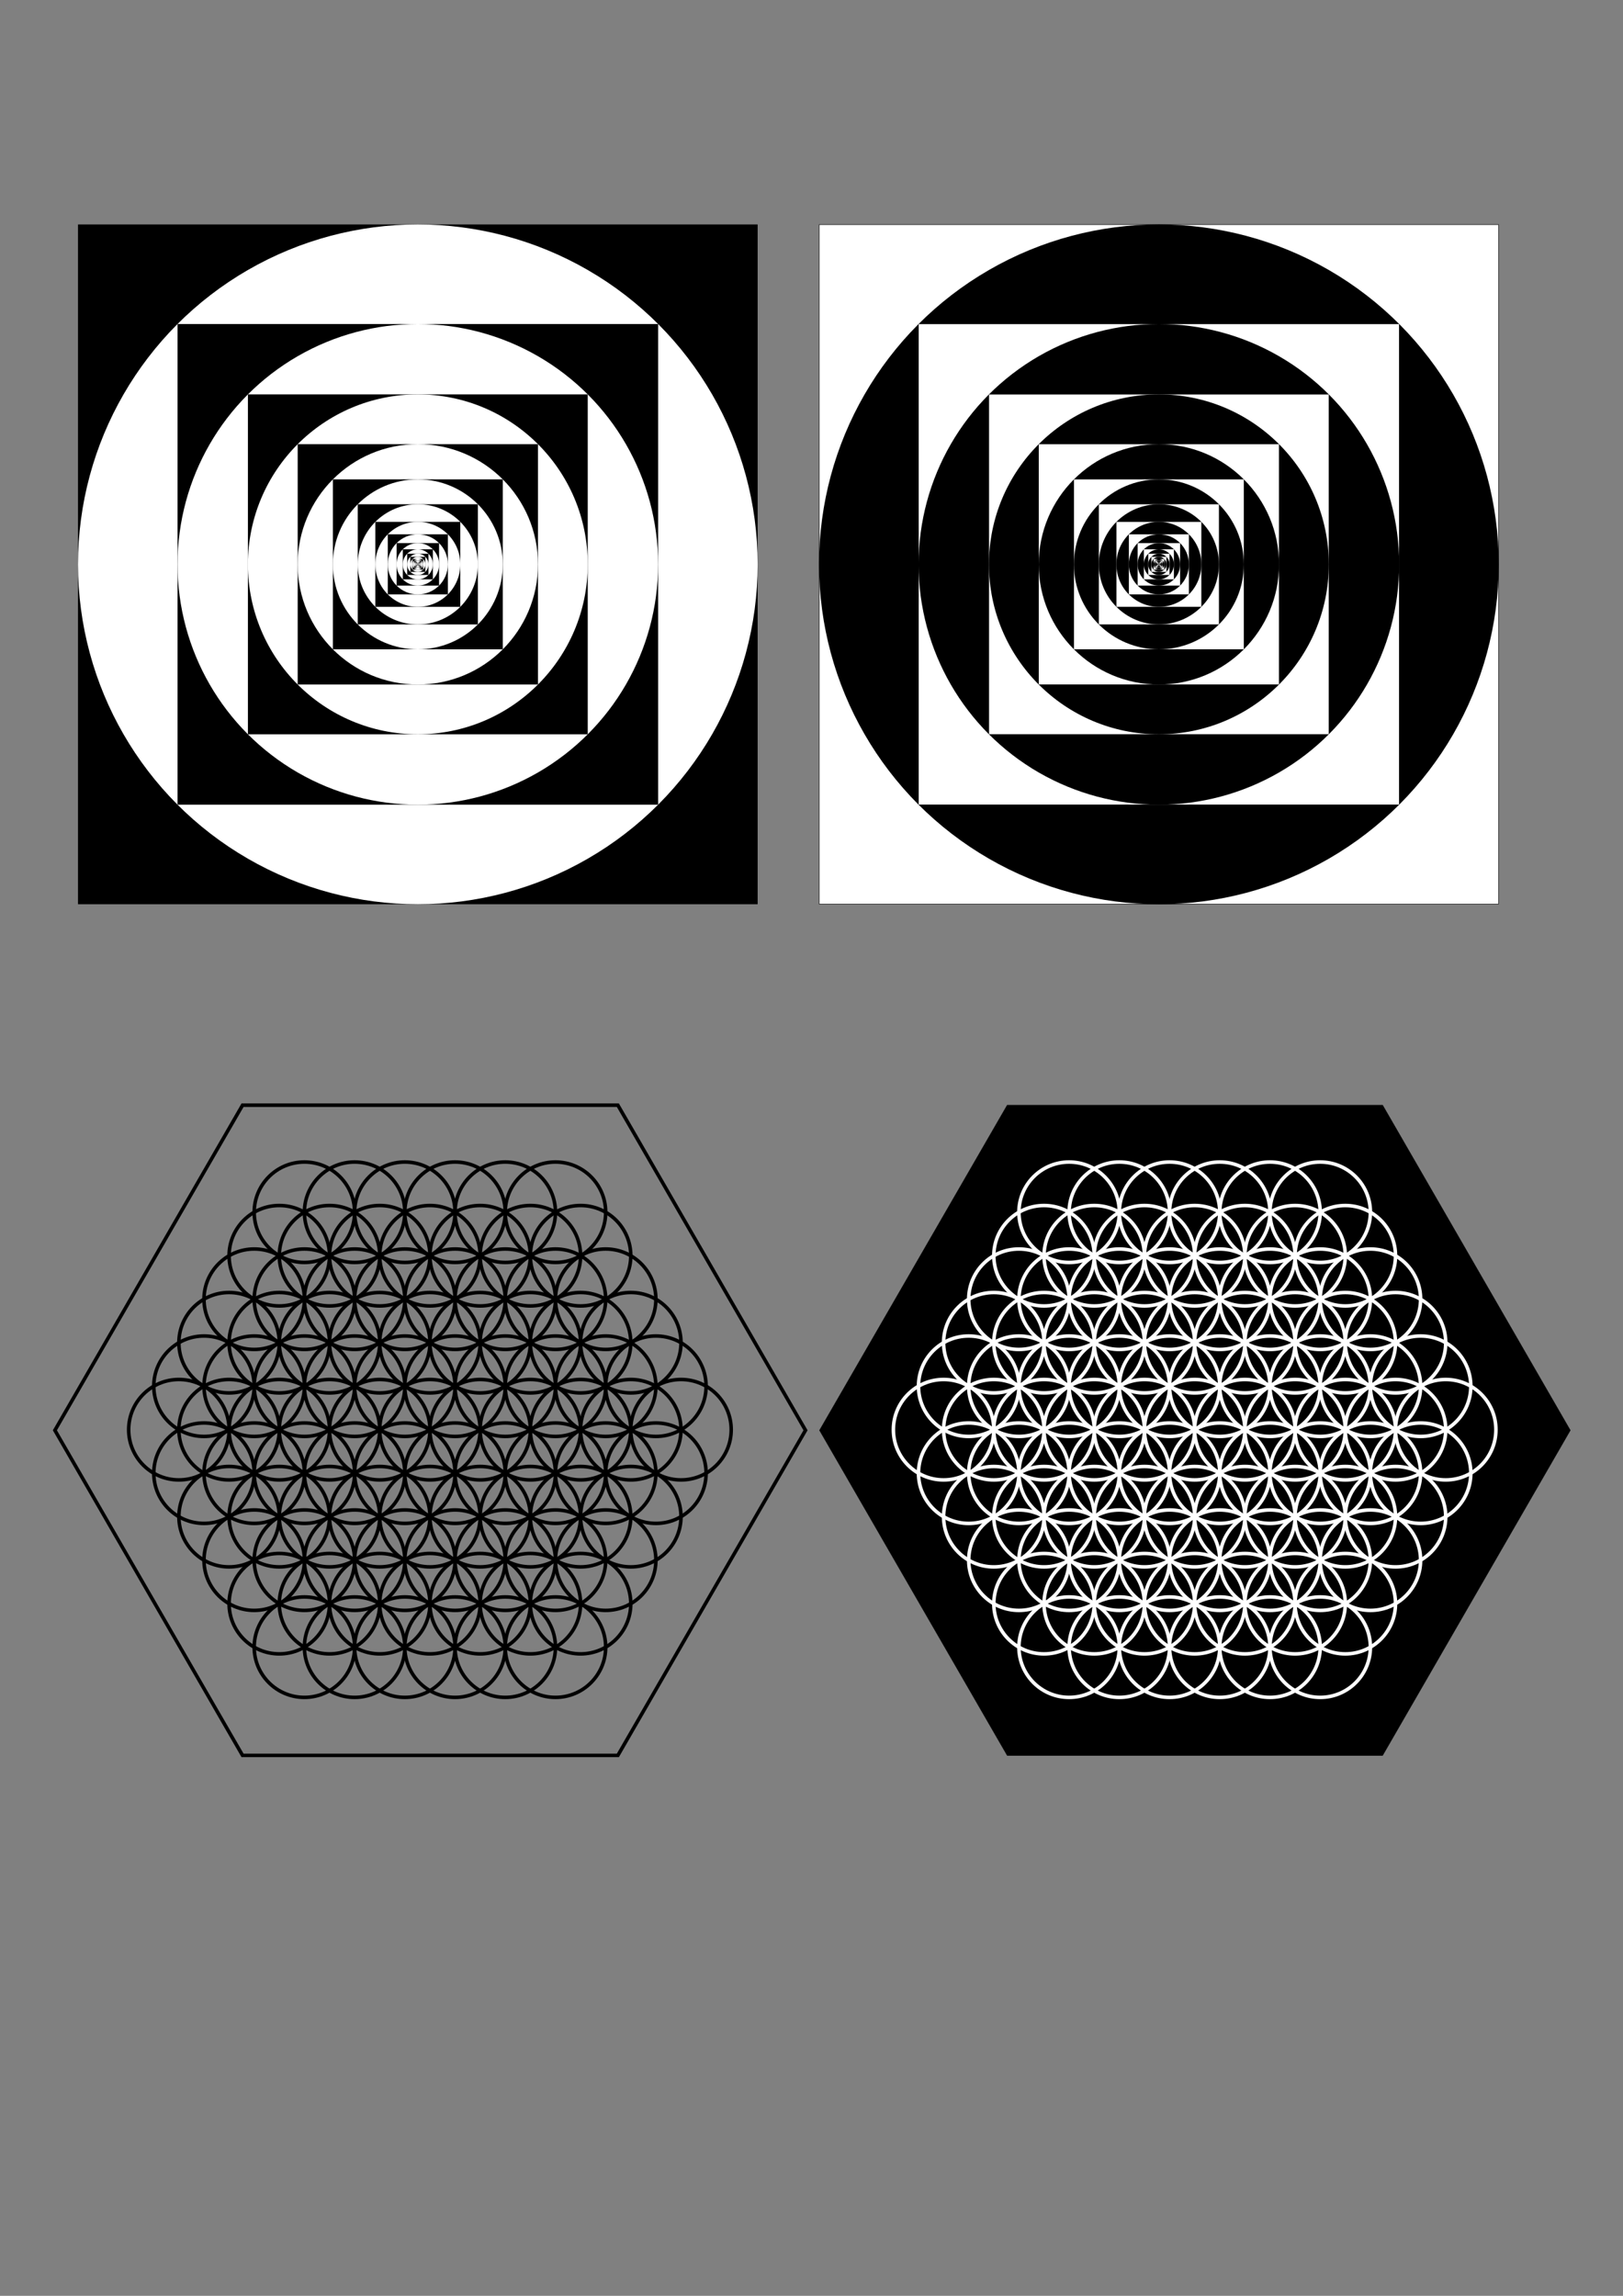 <?xml version="1.0" encoding="UTF-8" standalone="no"?>
<!-- Created with Inkscape (http://www.inkscape.org/) -->
<svg
   xmlns:dc="http://purl.org/dc/elements/1.1/"
   xmlns:cc="http://web.resource.org/cc/"
   xmlns:rdf="http://www.w3.org/1999/02/22-rdf-syntax-ns#"
   xmlns:svg="http://www.w3.org/2000/svg"
   xmlns="http://www.w3.org/2000/svg"
   xmlns:sodipodi="http://sodipodi.sourceforge.net/DTD/sodipodi-0.dtd"
   xmlns:inkscape="http://www.inkscape.org/namespaces/inkscape"
   width="744.094"
   height="1052.362"
   id="svg8993"
   sodipodi:version="0.32"
   inkscape:version="0.45"
   sodipodi:docbase="/media/oldubu/home/tamarind/0_Code_0/play-svg/scripts/images"
   sodipodi:docname="circleSquaredDisc.svg"
   inkscape:output_extension="org.inkscape.output.svg.inkscape"
   sodipodi:modified="TRUE"
   inkscape:export-filename="/media/oldubu/home/tamarind/0_Code_0/play-svg/scripts/images/circleSquaredDisc.png"
   inkscape:export-xdpi="177.7"
   inkscape:export-ydpi="177.7">
  <rect width="100%" height="100%" fill="#808080" stroke="none"/>
  <defs
     id="defs8995" />
  <sodipodi:namedview
     id="base"
     pagecolor="#ffffff"
     bordercolor="#666666"
     borderopacity="1.0"
     gridtolerance="10000"
     guidetolerance="10"
     objecttolerance="10"
     inkscape:pageopacity="0.0"
     inkscape:pageshadow="2"
     inkscape:zoom="0.35"
     inkscape:cx="375"
     inkscape:cy="443.50245"
     inkscape:document-units="px"
     inkscape:current-layer="layer1"
     inkscape:window-width="874"
     inkscape:window-height="626"
     inkscape:window-x="5"
     inkscape:window-y="73"
     showguides="true"
     inkscape:guide-bbox="true" />
  <g
     inkscape:label="Layer 1"
     inkscape:groupmode="layer"
     id="layer1">
    <g
       inkscape:export-ydpi="90"
       inkscape:export-xdpi="90"
       inkscape:export-filename="/media/oldubu/home/tamarind/0_Code_0/play-svg/scripts/images/circleSquared.png"
       transform="matrix(0.779,0,0,-0.779,191.561,258.686)"
       id="canvas">
      <rect
         id="rect2676"
         width="400"
         height="400"
         style="fill:#000000;stroke:none"
         x="-200"
         y="-200" />
      <circle
         sodipodi:ry="200"
         sodipodi:rx="200"
         sodipodi:cy="0"
         sodipodi:cx="0"
         id="circle2678"
         cy="0"
         r="200"
         cx="0"
         style="fill:#ffffff;stroke:none" />
      <rect
         id="rect2680"
         width="282.843"
         height="282.843"
         style="fill:#000000;stroke:none"
         x="-141.421"
         y="-141.421" />
      <circle
         sodipodi:ry="141.42136"
         sodipodi:rx="141.42136"
         sodipodi:cy="0"
         sodipodi:cx="0"
         id="circle2682"
         cy="0"
         r="141.421"
         cx="0"
         style="fill:#ffffff;stroke:none" />
      <rect
         id="rect2684"
         width="200"
         height="200"
         style="fill:#000000;stroke:none"
         x="-100"
         y="-100" />
      <circle
         sodipodi:ry="100"
         sodipodi:rx="100"
         sodipodi:cy="0"
         sodipodi:cx="0"
         id="circle2686"
         cy="0"
         r="100"
         cx="0"
         style="fill:#ffffff;stroke:none" />
      <rect
         id="rect2688"
         width="141.421"
         height="141.421"
         style="fill:#000000;stroke:none"
         x="-70.711"
         y="-70.711" />
      <circle
         sodipodi:ry="70.710678"
         sodipodi:rx="70.710678"
         sodipodi:cy="0"
         sodipodi:cx="0"
         id="circle2690"
         cy="0"
         r="70.711"
         cx="0"
         style="fill:#ffffff;stroke:none" />
      <rect
         id="rect2692"
         width="100"
         height="100"
         style="fill:#000000;stroke:none"
         x="-50"
         y="-50" />
      <circle
         sodipodi:ry="50"
         sodipodi:rx="50"
         sodipodi:cy="0"
         sodipodi:cx="0"
         id="circle2694"
         cy="0"
         r="50"
         cx="0"
         style="fill:#ffffff;stroke:none" />
      <rect
         id="rect2696"
         width="70.711"
         height="70.711"
         style="fill:#000000;stroke:none"
         x="-35.355"
         y="-35.355" />
      <circle
         sodipodi:ry="35.355339"
         sodipodi:rx="35.355339"
         sodipodi:cy="0"
         sodipodi:cx="0"
         id="circle2698"
         cy="0"
         r="35.355"
         cx="0"
         style="fill:#ffffff;stroke:none" />
      <rect
         id="rect2700"
         width="50"
         height="50"
         style="fill:#000000;stroke:none"
         x="-25"
         y="-25" />
      <circle
         sodipodi:ry="25"
         sodipodi:rx="25"
         sodipodi:cy="0"
         sodipodi:cx="0"
         id="circle2702"
         cy="0"
         r="25"
         cx="0"
         style="fill:#ffffff;stroke:none" />
      <rect
         id="rect2704"
         width="35.355"
         height="35.355"
         style="fill:#000000;stroke:none"
         x="-17.678"
         y="-17.678" />
      <circle
         sodipodi:ry="17.67767"
         sodipodi:rx="17.67767"
         sodipodi:cy="0"
         sodipodi:cx="0"
         id="circle2706"
         cy="0"
         r="17.678"
         cx="0"
         style="fill:#ffffff;stroke:none" />
      <rect
         id="rect2708"
         width="25"
         height="25"
         style="fill:#000000;stroke:none"
         x="-12.5"
         y="-12.5" />
      <circle
         sodipodi:ry="12.5"
         sodipodi:rx="12.5"
         sodipodi:cy="0"
         sodipodi:cx="0"
         id="circle2710"
         cy="0"
         r="12.5"
         cx="0"
         style="fill:#ffffff;stroke:none" />
      <rect
         id="rect2712"
         width="17.678"
         height="17.678"
         style="fill:#000000;stroke:none"
         x="-8.839"
         y="-8.839" />
      <circle
         sodipodi:ry="8.8388348"
         sodipodi:rx="8.8388348"
         sodipodi:cy="0"
         sodipodi:cx="0"
         id="circle2714"
         cy="0"
         r="8.839"
         cx="0"
         style="fill:#ffffff;stroke:none" />
      <rect
         id="rect2716"
         width="12.5"
         height="12.5"
         style="fill:#000000;stroke:none"
         x="-6.25"
         y="-6.25" />
      <circle
         sodipodi:ry="6.25"
         sodipodi:rx="6.25"
         sodipodi:cy="0"
         sodipodi:cx="0"
         id="circle2718"
         cy="0"
         r="6.25"
         cx="0"
         style="fill:#ffffff;stroke:none" />
      <rect
         id="rect2720"
         width="8.839"
         height="8.839"
         style="fill:#000000;stroke:none"
         x="-4.419"
         y="-4.419" />
      <circle
         sodipodi:ry="4.4194174"
         sodipodi:rx="4.4194174"
         sodipodi:cy="0"
         sodipodi:cx="0"
         id="circle2722"
         cy="0"
         r="4.419"
         cx="0"
         style="fill:#ffffff;stroke:none" />
      <rect
         id="rect2724"
         width="6.25"
         height="6.25"
         style="fill:#000000;stroke:none"
         x="-3.125"
         y="-3.125" />
      <circle
         sodipodi:ry="3.125"
         sodipodi:rx="3.125"
         sodipodi:cy="0"
         sodipodi:cx="0"
         id="circle2726"
         cy="0"
         r="3.125"
         cx="0"
         style="fill:#ffffff;stroke:none" />
      <rect
         id="rect2728"
         width="4.419"
         height="4.419"
         style="fill:#000000;stroke:none"
         x="-2.21"
         y="-2.21" />
      <circle
         sodipodi:ry="2.2097087"
         sodipodi:rx="2.2097087"
         sodipodi:cy="0"
         sodipodi:cx="0"
         id="circle2730"
         cy="0"
         r="2.21"
         cx="0"
         style="fill:#ffffff;stroke:none" />
      <rect
         id="rect2732"
         width="3.125"
         height="3.125"
         style="fill:#000000;stroke:none"
         x="-1.562"
         y="-1.562" />
      <circle
         sodipodi:ry="1.5625"
         sodipodi:rx="1.5625"
         sodipodi:cy="0"
         sodipodi:cx="0"
         id="circle2734"
         cy="0"
         r="1.562"
         cx="0"
         style="fill:#ffffff;stroke:none" />
      <rect
         id="rect2736"
         width="2.21"
         height="2.21"
         style="fill:#000000;stroke:none"
         x="-1.105"
         y="-1.105" />
      <circle
         sodipodi:ry="1.1048543"
         sodipodi:rx="1.1048543"
         sodipodi:cy="0"
         sodipodi:cx="0"
         id="circle2738"
         cy="0"
         r="1.105"
         cx="0"
         style="fill:#ffffff;stroke:none" />
      <rect
         id="rect2740"
         width="1.562"
         height="1.562"
         style="fill:#000000;stroke:none"
         x="-0.781"
         y="-0.781" />
      <circle
         sodipodi:ry="0.78125"
         sodipodi:rx="0.78125"
         sodipodi:cy="0"
         sodipodi:cx="0"
         id="circle2742"
         cy="0"
         r="0.781"
         cx="0"
         style="fill:#ffffff;stroke:none" />
      <rect
         id="rect2744"
         width="1.105"
         height="1.105"
         style="fill:#000000;stroke:none"
         x="-0.552"
         y="-0.552" />
      <circle
         sodipodi:ry="0.55242717"
         sodipodi:rx="0.55242717"
         sodipodi:cy="0"
         sodipodi:cx="0"
         id="circle2746"
         cy="0"
         r="0.552"
         cx="0"
         style="fill:#ffffff;stroke:none" />
      <rect
         id="rect2748"
         width="0.781"
         height="0.781"
         style="fill:#000000;stroke:none"
         x="-0.391"
         y="-0.391" />
      <circle
         sodipodi:ry="0.390625"
         sodipodi:rx="0.390625"
         sodipodi:cy="0"
         sodipodi:cx="0"
         id="circle2750"
         cy="0"
         r="0.391"
         cx="0"
         style="fill:#ffffff;stroke:none" />
      <rect
         id="rect2752"
         width="0.552"
         height="0.552"
         style="fill:#000000;stroke:none"
         x="-0.276"
         y="-0.276" />
      <circle
         sodipodi:ry="0.27621359"
         sodipodi:rx="0.27621359"
         sodipodi:cy="0"
         sodipodi:cx="0"
         id="circle2754"
         cy="0"
         r="0.276"
         cx="0"
         style="fill:#ffffff;stroke:none" />
      <rect
         id="rect2756"
         width="0.391"
         height="0.391"
         style="fill:#000000;stroke:none"
         x="-0.195"
         y="-0.195" />
      <circle
         sodipodi:ry="0.1953125"
         sodipodi:rx="0.1953125"
         sodipodi:cy="0"
         sodipodi:cx="0"
         id="circle2758"
         cy="0"
         r="0.195"
         cx="0"
         style="fill:#ffffff;stroke:none" />
      <rect
         id="rect2760"
         width="0.276"
         height="0.276"
         style="fill:#000000;stroke:none"
         x="-0.138"
         y="-0.138" />
      <circle
         sodipodi:ry="0.13810679"
         sodipodi:rx="0.13810679"
         sodipodi:cy="0"
         sodipodi:cx="0"
         id="circle2762"
         cy="0"
         r="0.138"
         cx="0"
         style="fill:#ffffff;stroke:none" />
    </g>
    <g
       id="g19257"
       transform="translate(191.429,-357.987)">
      <rect
         transform="scale(1,-1)"
         id="rect17909"
         width="311.443"
         height="311.443"
         style="fill:#ffffff;stroke:#000000;stroke-width:0.234;stroke-miterlimit:4;stroke-dasharray:none;stroke-opacity:1"
         x="184.161"
         y="-772.395" />
      <circle
         transform="matrix(0.779,0,0,-0.779,339.882,616.674)"
         id="circle17911"
         cy="0"
         r="200"
         cx="0"
         style="fill:#000000;stroke:none"
         sodipodi:cx="0"
         sodipodi:cy="0"
         sodipodi:rx="200"
         sodipodi:ry="200" />
      <rect
         transform="scale(1,-1)"
         id="rect17913"
         width="220.223"
         height="220.223"
         style="fill:#ffffff;stroke:none"
         x="229.77"
         y="-726.786" />
      <circle
         transform="matrix(0.779,0,0,-0.779,339.882,616.674)"
         id="circle17915"
         cy="0"
         r="141.421"
         cx="0"
         style="fill:#000000;stroke:none"
         sodipodi:cx="0"
         sodipodi:cy="0"
         sodipodi:rx="141.42136"
         sodipodi:ry="141.42136" />
      <rect
         transform="scale(1,-1)"
         id="rect17917"
         width="155.722"
         height="155.722"
         style="fill:#ffffff;stroke:none"
         x="262.021"
         y="-694.535" />
      <circle
         transform="matrix(0.779,0,0,-0.779,339.882,616.674)"
         id="circle17919"
         cy="0"
         r="100"
         cx="0"
         style="fill:#000000;stroke:none"
         sodipodi:cx="0"
         sodipodi:cy="0"
         sodipodi:rx="100"
         sodipodi:ry="100" />
      <rect
         transform="scale(1,-1)"
         id="rect17921"
         width="110.112"
         height="110.112"
         style="fill:#ffffff;stroke:none"
         x="284.826"
         y="-671.73" />
      <circle
         transform="matrix(0.779,0,0,-0.779,339.882,616.674)"
         id="circle17923"
         cy="0"
         r="70.711"
         cx="0"
         style="fill:#000000;stroke:none"
         sodipodi:cx="0"
         sodipodi:cy="0"
         sodipodi:rx="70.710678"
         sodipodi:ry="70.710678" />
      <rect
         transform="scale(1,-1)"
         id="rect17925"
         width="77.861"
         height="77.861"
         style="fill:#ffffff;stroke:none"
         x="300.952"
         y="-655.604" />
      <circle
         transform="matrix(0.779,0,0,-0.779,339.882,616.674)"
         id="circle17927"
         cy="0"
         r="50"
         cx="0"
         style="fill:#000000;stroke:none"
         sodipodi:cx="0"
         sodipodi:cy="0"
         sodipodi:rx="50"
         sodipodi:ry="50" />
      <rect
         transform="scale(1,-1)"
         id="rect17929"
         width="55.056"
         height="55.056"
         style="fill:#ffffff;stroke:none"
         x="312.354"
         y="-644.202" />
      <circle
         transform="matrix(0.779,0,0,-0.779,339.882,616.674)"
         id="circle17931"
         cy="0"
         r="35.355"
         cx="0"
         style="fill:#000000;stroke:none"
         sodipodi:cx="0"
         sodipodi:cy="0"
         sodipodi:rx="35.355339"
         sodipodi:ry="35.355339" />
      <rect
         transform="scale(1,-1)"
         id="rect17933"
         width="38.93"
         height="38.93"
         style="fill:#ffffff;stroke:none"
         x="320.417"
         y="-636.139" />
      <circle
         transform="matrix(0.779,0,0,-0.779,339.882,616.674)"
         id="circle17935"
         cy="0"
         r="25"
         cx="0"
         style="fill:#000000;stroke:none"
         sodipodi:cx="0"
         sodipodi:cy="0"
         sodipodi:rx="25"
         sodipodi:ry="25" />
      <rect
         transform="scale(1,-1)"
         id="rect17937"
         width="27.528"
         height="27.528"
         style="fill:#ffffff;stroke:none"
         x="326.118"
         y="-630.438" />
      <circle
         transform="matrix(0.779,0,0,-0.779,339.882,616.674)"
         id="circle17939"
         cy="0"
         r="17.678"
         cx="0"
         style="fill:#000000;stroke:none"
         sodipodi:cx="0"
         sodipodi:cy="0"
         sodipodi:rx="17.67767"
         sodipodi:ry="17.67767" />
      <rect
         transform="scale(1,-1)"
         id="rect17941"
         width="19.465"
         height="19.465"
         style="fill:#ffffff;stroke:none"
         x="330.15"
         y="-626.406" />
      <circle
         transform="matrix(0.779,0,0,-0.779,339.882,616.674)"
         id="circle17943"
         cy="0"
         r="12.5"
         cx="0"
         style="fill:#000000;stroke:none"
         sodipodi:cx="0"
         sodipodi:cy="0"
         sodipodi:rx="12.5"
         sodipodi:ry="12.5" />
      <rect
         transform="scale(1,-1)"
         id="rect17945"
         width="13.764"
         height="13.764"
         style="fill:#ffffff;stroke:none"
         x="333"
         y="-623.556" />
      <circle
         transform="matrix(0.779,0,0,-0.779,339.882,616.674)"
         id="circle17947"
         cy="0"
         r="8.839"
         cx="0"
         style="fill:#000000;stroke:none"
         sodipodi:cx="0"
         sodipodi:cy="0"
         sodipodi:rx="8.8388348"
         sodipodi:ry="8.8388348" />
      <rect
         transform="scale(1,-1)"
         id="rect17949"
         width="9.733"
         height="9.733"
         style="fill:#ffffff;stroke:none"
         x="335.016"
         y="-621.54" />
      <circle
         transform="matrix(0.779,0,0,-0.779,339.882,616.674)"
         id="circle17951"
         cy="0"
         r="6.25"
         cx="0"
         style="fill:#000000;stroke:none"
         sodipodi:cx="0"
         sodipodi:cy="0"
         sodipodi:rx="6.25"
         sodipodi:ry="6.25" />
      <rect
         transform="scale(1,-1)"
         id="rect17953"
         width="6.882"
         height="6.882"
         style="fill:#ffffff;stroke:none"
         x="336.441"
         y="-620.115" />
      <circle
         transform="matrix(0.779,0,0,-0.779,339.882,616.674)"
         id="circle17955"
         cy="0"
         r="4.419"
         cx="0"
         style="fill:#000000;stroke:none"
         sodipodi:cx="0"
         sodipodi:cy="0"
         sodipodi:rx="4.4194174"
         sodipodi:ry="4.4194174" />
      <rect
         transform="scale(1,-1)"
         id="rect17957"
         width="4.866"
         height="4.866"
         style="fill:#ffffff;stroke:none"
         x="337.449"
         y="-619.107" />
      <circle
         transform="matrix(0.779,0,0,-0.779,339.882,616.674)"
         id="circle17959"
         cy="0"
         r="3.125"
         cx="0"
         style="fill:#000000;stroke:none"
         sodipodi:cx="0"
         sodipodi:cy="0"
         sodipodi:rx="3.125"
         sodipodi:ry="3.125" />
      <rect
         transform="scale(1,-1)"
         id="rect17961"
         width="3.441"
         height="3.441"
         style="fill:#ffffff;stroke:none"
         x="338.162"
         y="-618.394" />
      <circle
         transform="matrix(0.779,0,0,-0.779,339.882,616.674)"
         id="circle17963"
         cy="0"
         r="2.21"
         cx="0"
         style="fill:#000000;stroke:none"
         sodipodi:cx="0"
         sodipodi:cy="0"
         sodipodi:rx="2.2097087"
         sodipodi:ry="2.2097087" />
      <rect
         transform="scale(1,-1)"
         id="rect17965"
         width="2.433"
         height="2.433"
         style="fill:#ffffff;stroke:none"
         x="338.666"
         y="-617.89" />
      <circle
         transform="matrix(0.779,0,0,-0.779,339.882,616.674)"
         id="circle17967"
         cy="0"
         r="1.562"
         cx="0"
         style="fill:#000000;stroke:none"
         sodipodi:cx="0"
         sodipodi:cy="0"
         sodipodi:rx="1.5625"
         sodipodi:ry="1.5625" />
      <rect
         transform="scale(1,-1)"
         id="rect17969"
         width="1.72"
         height="1.72"
         style="fill:#ffffff;stroke:none"
         x="339.022"
         y="-617.534" />
      <circle
         transform="matrix(0.779,0,0,-0.779,339.882,616.674)"
         id="circle17971"
         cy="0"
         r="1.105"
         cx="0"
         style="fill:#000000;stroke:none"
         sodipodi:cx="0"
         sodipodi:cy="0"
         sodipodi:rx="1.1048543"
         sodipodi:ry="1.1048543" />
      <rect
         transform="scale(1,-1)"
         id="rect17973"
         width="1.217"
         height="1.217"
         style="fill:#ffffff;stroke:none"
         x="339.274"
         y="-617.282" />
      <circle
         transform="matrix(0.779,0,0,-0.779,339.882,616.674)"
         id="circle17975"
         cy="0"
         r="0.781"
         cx="0"
         style="fill:#000000;stroke:none"
         sodipodi:cx="0"
         sodipodi:cy="0"
         sodipodi:rx="0.78125"
         sodipodi:ry="0.78125" />
      <rect
         transform="scale(1,-1)"
         id="rect17977"
         width="0.86"
         height="0.86"
         style="fill:#ffffff;stroke:none"
         x="339.452"
         y="-617.104" />
      <circle
         transform="matrix(0.779,0,0,-0.779,339.882,616.674)"
         id="circle17979"
         cy="0"
         r="0.552"
         cx="0"
         style="fill:#000000;stroke:none"
         sodipodi:cx="0"
         sodipodi:cy="0"
         sodipodi:rx="0.55242717"
         sodipodi:ry="0.55242717" />
      <rect
         transform="scale(1,-1)"
         id="rect17981"
         width="0.608"
         height="0.608"
         style="fill:#ffffff;stroke:none"
         x="339.578"
         y="-616.978" />
      <circle
         transform="matrix(0.779,0,0,-0.779,339.882,616.674)"
         id="circle17983"
         cy="0"
         r="0.391"
         cx="0"
         style="fill:#000000;stroke:none"
         sodipodi:cx="0"
         sodipodi:cy="0"
         sodipodi:rx="0.390625"
         sodipodi:ry="0.390625" />
      <rect
         transform="scale(1,-1)"
         id="rect17985"
         width="0.43"
         height="0.43"
         style="fill:#ffffff;stroke:none"
         x="339.667"
         y="-616.889" />
      <circle
         transform="matrix(0.779,0,0,-0.779,339.882,616.674)"
         id="circle17987"
         cy="0"
         r="0.276"
         cx="0"
         style="fill:#000000;stroke:none"
         sodipodi:cx="0"
         sodipodi:cy="0"
         sodipodi:rx="0.27621359"
         sodipodi:ry="0.27621359" />
      <rect
         transform="scale(1,-1)"
         id="rect17989"
         width="0.304"
         height="0.304"
         style="fill:#ffffff;stroke:none"
         x="339.73"
         y="-616.826" />
      <circle
         transform="matrix(0.779,0,0,-0.779,339.882,616.674)"
         id="circle17991"
         cy="0"
         r="0.195"
         cx="0"
         style="fill:#000000;stroke:none"
         sodipodi:cx="0"
         sodipodi:cy="0"
         sodipodi:rx="0.1953125"
         sodipodi:ry="0.1953125" />
      <rect
         transform="scale(1,-1)"
         id="rect17993"
         width="0.215"
         height="0.215"
         style="fill:#ffffff;stroke:none"
         x="339.775"
         y="-616.781" />
      <circle
         transform="matrix(0.779,0,0,-0.779,339.882,616.674)"
         id="circle17995"
         cy="0"
         r="0.138"
         cx="0"
         style="fill:#000000;stroke:none"
         sodipodi:cx="0"
         sodipodi:cy="0"
         sodipodi:rx="0.13810679"
         sodipodi:ry="0.13810679" />
    </g>
    <g
       id="g47823"
       transform="translate(4.917,4.096)">
      <g
         style="stroke:#000000;stroke-width:2;stroke-miterlimit:4;stroke-dasharray:none;stroke-opacity:1"
         transform="matrix(0.812,0,0,0.812,36.878,66.13)"
         id="g45960">
        <g
           style="stroke:#000000;stroke-width:3.525;stroke-miterlimit:4;stroke-dasharray:none;stroke-opacity:1"
           id="g43922"
           transform="matrix(0.567,0,0,0.567,-29.042,225.966)">
          <circle
             transform="matrix(1,0,0,-1,388.571,872.362)"
             sodipodi:ry="50"
             sodipodi:rx="50"
             sodipodi:cy="0"
             sodipodi:cx="0"
             style="fill:none;stroke:#000000;stroke-width:3.525;stroke-miterlimit:4;stroke-dasharray:none;stroke-opacity:1"
             cx="0"
             r="50"
             cy="0"
             id="circle43256" />
          <g
             style="stroke:#000000;stroke-width:3.525;stroke-miterlimit:4;stroke-dasharray:none;stroke-opacity:1"
             transform="matrix(1,0,0,-1,388.571,872.362)"
             id="flowerlayer1">
            <circle
               sodipodi:ry="50"
               sodipodi:rx="50"
               sodipodi:cy="43.30127"
               sodipodi:cx="25"
               style="fill:none;stroke:#000000;stroke-width:3.525;stroke-miterlimit:4;stroke-dasharray:none;stroke-opacity:1"
               cx="25"
               r="50"
               cy="43.301"
               id="circle43259" />
            <circle
               sodipodi:ry="50"
               sodipodi:rx="50"
               sodipodi:cy="3.0615159e-15"
               sodipodi:cx="50"
               style="fill:none;stroke:#000000;stroke-width:3.525;stroke-miterlimit:4;stroke-dasharray:none;stroke-opacity:1"
               cx="50"
               r="50"
               cy="3.0615159e-15"
               id="circle43261" />
            <circle
               sodipodi:ry="50"
               sodipodi:rx="50"
               sodipodi:cy="-43.30127"
               sodipodi:cx="25"
               style="fill:none;stroke:#000000;stroke-width:3.525;stroke-miterlimit:4;stroke-dasharray:none;stroke-opacity:1"
               cx="25"
               r="50"
               cy="-43.301"
               id="circle43263" />
            <circle
               sodipodi:ry="50"
               sodipodi:rx="50"
               sodipodi:cy="-43.30127"
               sodipodi:cx="-25"
               style="fill:none;stroke:#000000;stroke-width:3.525;stroke-miterlimit:4;stroke-dasharray:none;stroke-opacity:1"
               cx="-25"
               r="50"
               cy="-43.301"
               id="circle43265" />
            <circle
               sodipodi:ry="50"
               sodipodi:rx="50"
               sodipodi:cy="-9.1845477e-15"
               sodipodi:cx="-50"
               style="fill:none;stroke:#000000;stroke-width:3.525;stroke-miterlimit:4;stroke-dasharray:none;stroke-opacity:1"
               cx="-50"
               r="50"
               cy="-9.1845477e-15"
               id="circle43267" />
            <circle
               sodipodi:ry="50"
               sodipodi:rx="50"
               sodipodi:cy="43.30127"
               sodipodi:cx="-25"
               style="fill:none;stroke:#000000;stroke-width:3.525;stroke-miterlimit:4;stroke-dasharray:none;stroke-opacity:1"
               cx="-25"
               r="50"
               cy="43.301"
               id="circle43269" />
          </g>
          <g
             style="stroke:#000000;stroke-width:3.525;stroke-miterlimit:4;stroke-dasharray:none;stroke-opacity:1"
             transform="matrix(1,0,0,-1,388.571,872.362)"
             id="flowerlayer2">
            <circle
               sodipodi:ry="50"
               sodipodi:rx="50"
               sodipodi:cy="86.602539"
               sodipodi:cx="50"
               style="fill:none;stroke:#000000;stroke-width:3.525;stroke-miterlimit:4;stroke-dasharray:none;stroke-opacity:1"
               cx="50"
               r="50"
               cy="86.603"
               id="circle43272" />
            <circle
               sodipodi:ry="50"
               sodipodi:rx="50"
               sodipodi:cy="43.30127"
               sodipodi:cx="75"
               style="fill:none;stroke:#000000;stroke-width:3.525;stroke-miterlimit:4;stroke-dasharray:none;stroke-opacity:1"
               cx="75"
               r="50"
               cy="43.301"
               id="circle43274" />
            <circle
               sodipodi:ry="50"
               sodipodi:rx="50"
               sodipodi:cy="6.1230318e-15"
               sodipodi:cx="100"
               style="fill:none;stroke:#000000;stroke-width:3.525;stroke-miterlimit:4;stroke-dasharray:none;stroke-opacity:1"
               cx="100"
               r="50"
               cy="6.1230318e-15"
               id="circle43276" />
            <circle
               sodipodi:ry="50"
               sodipodi:rx="50"
               sodipodi:cy="-43.30127"
               sodipodi:cx="75"
               style="fill:none;stroke:#000000;stroke-width:3.525;stroke-miterlimit:4;stroke-dasharray:none;stroke-opacity:1"
               cx="75"
               r="50"
               cy="-43.301"
               id="circle43278" />
            <circle
               sodipodi:ry="50"
               sodipodi:rx="50"
               sodipodi:cy="-86.602539"
               sodipodi:cx="50"
               style="fill:none;stroke:#000000;stroke-width:3.525;stroke-miterlimit:4;stroke-dasharray:none;stroke-opacity:1"
               cx="50"
               r="50"
               cy="-86.603"
               id="circle43280" />
            <circle
               sodipodi:ry="50"
               sodipodi:rx="50"
               sodipodi:cy="-86.602539"
               sodipodi:cx="7.1054274e-15"
               style="fill:none;stroke:#000000;stroke-width:3.525;stroke-miterlimit:4;stroke-dasharray:none;stroke-opacity:1"
               cx="7.1054274e-15"
               r="50"
               cy="-86.603"
               id="circle43282" />
            <circle
               sodipodi:ry="50"
               sodipodi:rx="50"
               sodipodi:cy="-86.602539"
               sodipodi:cx="-50"
               style="fill:none;stroke:#000000;stroke-width:3.525;stroke-miterlimit:4;stroke-dasharray:none;stroke-opacity:1"
               cx="-50"
               r="50"
               cy="-86.603"
               id="circle43284" />
            <circle
               sodipodi:ry="50"
               sodipodi:rx="50"
               sodipodi:cy="-43.30127"
               sodipodi:cx="-75"
               style="fill:none;stroke:#000000;stroke-width:3.525;stroke-miterlimit:4;stroke-dasharray:none;stroke-opacity:1"
               cx="-75"
               r="50"
               cy="-43.301"
               id="circle43286" />
            <circle
               sodipodi:ry="50"
               sodipodi:rx="50"
               sodipodi:cy="-1.8369095e-14"
               sodipodi:cx="-100"
               style="fill:none;stroke:#000000;stroke-width:3.525;stroke-miterlimit:4;stroke-dasharray:none;stroke-opacity:1"
               cx="-100"
               r="50"
               cy="-1.8369095e-14"
               id="circle43288" />
            <circle
               sodipodi:ry="50"
               sodipodi:rx="50"
               sodipodi:cy="43.30127"
               sodipodi:cx="-75"
               style="fill:none;stroke:#000000;stroke-width:3.525;stroke-miterlimit:4;stroke-dasharray:none;stroke-opacity:1"
               cx="-75"
               r="50"
               cy="43.301"
               id="circle43290" />
            <circle
               sodipodi:ry="50"
               sodipodi:rx="50"
               sodipodi:cy="86.602539"
               sodipodi:cx="-50"
               style="fill:none;stroke:#000000;stroke-width:3.525;stroke-miterlimit:4;stroke-dasharray:none;stroke-opacity:1"
               cx="-50"
               r="50"
               cy="86.603"
               id="circle43292" />
            <circle
               sodipodi:ry="50"
               sodipodi:rx="50"
               sodipodi:cy="86.602539"
               sodipodi:cx="1.4210855e-14"
               style="fill:none;stroke:#000000;stroke-width:3.525;stroke-miterlimit:4;stroke-dasharray:none;stroke-opacity:1"
               cx="1.4210855e-14"
               r="50"
               cy="86.603"
               id="circle43294" />
          </g>
          <g
             style="stroke:#000000;stroke-width:3.525;stroke-miterlimit:4;stroke-dasharray:none;stroke-opacity:1"
             transform="matrix(1,0,0,-1,388.571,872.362)"
             id="flowerlayer3">
            <circle
               sodipodi:ry="50"
               sodipodi:rx="50"
               sodipodi:cy="129.90381"
               sodipodi:cx="75"
               style="fill:none;stroke:#000000;stroke-width:3.525;stroke-miterlimit:4;stroke-dasharray:none;stroke-opacity:1"
               cx="75"
               r="50"
               cy="129.904"
               id="circle43297" />
            <circle
               sodipodi:ry="50"
               sodipodi:rx="50"
               sodipodi:cy="86.602539"
               sodipodi:cx="100"
               style="fill:none;stroke:#000000;stroke-width:3.525;stroke-miterlimit:4;stroke-dasharray:none;stroke-opacity:1"
               cx="100"
               r="50"
               cy="86.603"
               id="circle43299" />
            <circle
               sodipodi:ry="50"
               sodipodi:rx="50"
               sodipodi:cy="43.30127"
               sodipodi:cx="125"
               style="fill:none;stroke:#000000;stroke-width:3.525;stroke-miterlimit:4;stroke-dasharray:none;stroke-opacity:1"
               cx="125"
               r="50"
               cy="43.301"
               id="circle43301" />
            <circle
               sodipodi:ry="50"
               sodipodi:rx="50"
               sodipodi:cy="9.1845477e-15"
               sodipodi:cx="150"
               style="fill:none;stroke:#000000;stroke-width:3.525;stroke-miterlimit:4;stroke-dasharray:none;stroke-opacity:1"
               cx="150"
               r="50"
               cy="9.1845477e-15"
               id="circle43303" />
            <circle
               sodipodi:ry="50"
               sodipodi:rx="50"
               sodipodi:cy="-43.30127"
               sodipodi:cx="125"
               style="fill:none;stroke:#000000;stroke-width:3.525;stroke-miterlimit:4;stroke-dasharray:none;stroke-opacity:1"
               cx="125"
               r="50"
               cy="-43.301"
               id="circle43305" />
            <circle
               sodipodi:ry="50"
               sodipodi:rx="50"
               sodipodi:cy="-86.602539"
               sodipodi:cx="100"
               style="fill:none;stroke:#000000;stroke-width:3.525;stroke-miterlimit:4;stroke-dasharray:none;stroke-opacity:1"
               cx="100"
               r="50"
               cy="-86.603"
               id="circle43307" />
            <circle
               sodipodi:ry="50"
               sodipodi:rx="50"
               sodipodi:cy="-129.90381"
               sodipodi:cx="75"
               style="fill:none;stroke:#000000;stroke-width:3.525;stroke-miterlimit:4;stroke-dasharray:none;stroke-opacity:1"
               cx="75"
               r="50"
               cy="-129.904"
               id="circle43309" />
            <circle
               sodipodi:ry="50"
               sodipodi:rx="50"
               sodipodi:cy="-129.90381"
               sodipodi:cx="25"
               style="fill:none;stroke:#000000;stroke-width:3.525;stroke-miterlimit:4;stroke-dasharray:none;stroke-opacity:1"
               cx="25"
               r="50"
               cy="-129.904"
               id="circle43311" />
            <circle
               sodipodi:ry="50"
               sodipodi:rx="50"
               sodipodi:cy="-129.90381"
               sodipodi:cx="-25"
               style="fill:none;stroke:#000000;stroke-width:3.525;stroke-miterlimit:4;stroke-dasharray:none;stroke-opacity:1"
               cx="-25"
               r="50"
               cy="-129.904"
               id="circle43313" />
            <circle
               sodipodi:ry="50"
               sodipodi:rx="50"
               sodipodi:cy="-129.90381"
               sodipodi:cx="-75"
               style="fill:none;stroke:#000000;stroke-width:3.525;stroke-miterlimit:4;stroke-dasharray:none;stroke-opacity:1"
               cx="-75"
               r="50"
               cy="-129.904"
               id="circle43315" />
            <circle
               sodipodi:ry="50"
               sodipodi:rx="50"
               sodipodi:cy="-86.602539"
               sodipodi:cx="-100"
               style="fill:none;stroke:#000000;stroke-width:3.525;stroke-miterlimit:4;stroke-dasharray:none;stroke-opacity:1"
               cx="-100"
               r="50"
               cy="-86.603"
               id="circle43317" />
            <circle
               sodipodi:ry="50"
               sodipodi:rx="50"
               sodipodi:cy="-43.30127"
               sodipodi:cx="-125"
               style="fill:none;stroke:#000000;stroke-width:3.525;stroke-miterlimit:4;stroke-dasharray:none;stroke-opacity:1"
               cx="-125"
               r="50"
               cy="-43.301"
               id="circle43319" />
            <circle
               sodipodi:ry="50"
               sodipodi:rx="50"
               sodipodi:cy="-2.7553643e-14"
               sodipodi:cx="-150"
               style="fill:none;stroke:#000000;stroke-width:3.525;stroke-miterlimit:4;stroke-dasharray:none;stroke-opacity:1"
               cx="-150"
               r="50"
               cy="-2.7553643e-14"
               id="circle43321" />
            <circle
               sodipodi:ry="50"
               sodipodi:rx="50"
               sodipodi:cy="43.30127"
               sodipodi:cx="-125"
               style="fill:none;stroke:#000000;stroke-width:3.525;stroke-miterlimit:4;stroke-dasharray:none;stroke-opacity:1"
               cx="-125"
               r="50"
               cy="43.301"
               id="circle43323" />
            <circle
               sodipodi:ry="50"
               sodipodi:rx="50"
               sodipodi:cy="86.602539"
               sodipodi:cx="-100"
               style="fill:none;stroke:#000000;stroke-width:3.525;stroke-miterlimit:4;stroke-dasharray:none;stroke-opacity:1"
               cx="-100"
               r="50"
               cy="86.603"
               id="circle43325" />
            <circle
               sodipodi:ry="50"
               sodipodi:rx="50"
               sodipodi:cy="129.90381"
               sodipodi:cx="-75"
               style="fill:none;stroke:#000000;stroke-width:3.525;stroke-miterlimit:4;stroke-dasharray:none;stroke-opacity:1"
               cx="-75"
               r="50"
               cy="129.904"
               id="circle43327" />
            <circle
               sodipodi:ry="50"
               sodipodi:rx="50"
               sodipodi:cy="129.90381"
               sodipodi:cx="-25"
               style="fill:none;stroke:#000000;stroke-width:3.525;stroke-miterlimit:4;stroke-dasharray:none;stroke-opacity:1"
               cx="-25"
               r="50"
               cy="129.904"
               id="circle43329" />
            <circle
               sodipodi:ry="50"
               sodipodi:rx="50"
               sodipodi:cy="129.90381"
               sodipodi:cx="25"
               style="fill:none;stroke:#000000;stroke-width:3.525;stroke-miterlimit:4;stroke-dasharray:none;stroke-opacity:1"
               cx="25"
               r="50"
               cy="129.904"
               id="circle43331" />
          </g>
          <g
             style="stroke:#000000;stroke-width:3.525;stroke-miterlimit:4;stroke-dasharray:none;stroke-opacity:1"
             transform="matrix(1,0,0,-1,388.571,872.362)"
             id="flowerlayer4">
            <circle
               sodipodi:ry="50"
               sodipodi:rx="50"
               sodipodi:cy="173.20508"
               sodipodi:cx="100"
               style="fill:none;stroke:#000000;stroke-width:3.525;stroke-miterlimit:4;stroke-dasharray:none;stroke-opacity:1"
               cx="100"
               r="50"
               cy="173.205"
               id="circle43334" />
            <circle
               sodipodi:ry="50"
               sodipodi:rx="50"
               sodipodi:cy="129.90381"
               sodipodi:cx="125"
               style="fill:none;stroke:#000000;stroke-width:3.525;stroke-miterlimit:4;stroke-dasharray:none;stroke-opacity:1"
               cx="125"
               r="50"
               cy="129.904"
               id="circle43336" />
            <circle
               sodipodi:ry="50"
               sodipodi:rx="50"
               sodipodi:cy="86.602539"
               sodipodi:cx="150"
               style="fill:none;stroke:#000000;stroke-width:3.525;stroke-miterlimit:4;stroke-dasharray:none;stroke-opacity:1"
               cx="150"
               r="50"
               cy="86.603"
               id="circle43338" />
            <circle
               sodipodi:ry="50"
               sodipodi:rx="50"
               sodipodi:cy="43.30127"
               sodipodi:cx="175"
               style="fill:none;stroke:#000000;stroke-width:3.525;stroke-miterlimit:4;stroke-dasharray:none;stroke-opacity:1"
               cx="175"
               r="50"
               cy="43.301"
               id="circle43340" />
            <circle
               sodipodi:ry="50"
               sodipodi:rx="50"
               sodipodi:cy="1.2246064e-14"
               sodipodi:cx="200"
               style="fill:none;stroke:#000000;stroke-width:3.525;stroke-miterlimit:4;stroke-dasharray:none;stroke-opacity:1"
               cx="200"
               r="50"
               cy="1.2246064e-14"
               id="circle43342" />
            <circle
               sodipodi:ry="50"
               sodipodi:rx="50"
               sodipodi:cy="-43.30127"
               sodipodi:cx="175"
               style="fill:none;stroke:#000000;stroke-width:3.525;stroke-miterlimit:4;stroke-dasharray:none;stroke-opacity:1"
               cx="175"
               r="50"
               cy="-43.301"
               id="circle43344" />
            <circle
               sodipodi:ry="50"
               sodipodi:rx="50"
               sodipodi:cy="-86.602539"
               sodipodi:cx="150"
               style="fill:none;stroke:#000000;stroke-width:3.525;stroke-miterlimit:4;stroke-dasharray:none;stroke-opacity:1"
               cx="150"
               r="50"
               cy="-86.603"
               id="circle43346" />
            <circle
               sodipodi:ry="50"
               sodipodi:rx="50"
               sodipodi:cy="-129.90381"
               sodipodi:cx="125"
               style="fill:none;stroke:#000000;stroke-width:3.525;stroke-miterlimit:4;stroke-dasharray:none;stroke-opacity:1"
               cx="125"
               r="50"
               cy="-129.904"
               id="circle43348" />
            <circle
               sodipodi:ry="50"
               sodipodi:rx="50"
               sodipodi:cy="-173.20508"
               sodipodi:cx="100"
               style="fill:none;stroke:#000000;stroke-width:3.525;stroke-miterlimit:4;stroke-dasharray:none;stroke-opacity:1"
               cx="100"
               r="50"
               cy="-173.205"
               id="circle43350" />
            <circle
               sodipodi:ry="50"
               sodipodi:rx="50"
               sodipodi:cy="-173.20508"
               sodipodi:cx="50"
               style="fill:none;stroke:#000000;stroke-width:3.525;stroke-miterlimit:4;stroke-dasharray:none;stroke-opacity:1"
               cx="50"
               r="50"
               cy="-173.205"
               id="circle43352" />
            <circle
               sodipodi:ry="50"
               sodipodi:rx="50"
               sodipodi:cy="-173.20508"
               sodipodi:cx="1.4210855e-14"
               style="fill:none;stroke:#000000;stroke-width:3.525;stroke-miterlimit:4;stroke-dasharray:none;stroke-opacity:1"
               cx="1.4210855e-14"
               r="50"
               cy="-173.205"
               id="circle43354" />
            <circle
               sodipodi:ry="50"
               sodipodi:rx="50"
               sodipodi:cy="-173.20508"
               sodipodi:cx="-50"
               style="fill:none;stroke:#000000;stroke-width:3.525;stroke-miterlimit:4;stroke-dasharray:none;stroke-opacity:1"
               cx="-50"
               r="50"
               cy="-173.205"
               id="circle43356" />
            <circle
               sodipodi:ry="50"
               sodipodi:rx="50"
               sodipodi:cy="-173.20508"
               sodipodi:cx="-100"
               style="fill:none;stroke:#000000;stroke-width:3.525;stroke-miterlimit:4;stroke-dasharray:none;stroke-opacity:1"
               cx="-100"
               r="50"
               cy="-173.205"
               id="circle43358" />
            <circle
               sodipodi:ry="50"
               sodipodi:rx="50"
               sodipodi:cy="-129.90381"
               sodipodi:cx="-125"
               style="fill:none;stroke:#000000;stroke-width:3.525;stroke-miterlimit:4;stroke-dasharray:none;stroke-opacity:1"
               cx="-125"
               r="50"
               cy="-129.904"
               id="circle43360" />
            <circle
               sodipodi:ry="50"
               sodipodi:rx="50"
               sodipodi:cy="-86.602539"
               sodipodi:cx="-150"
               style="fill:none;stroke:#000000;stroke-width:3.525;stroke-miterlimit:4;stroke-dasharray:none;stroke-opacity:1"
               cx="-150"
               r="50"
               cy="-86.603"
               id="circle43362" />
            <circle
               sodipodi:ry="50"
               sodipodi:rx="50"
               sodipodi:cy="-43.30127"
               sodipodi:cx="-175"
               style="fill:none;stroke:#000000;stroke-width:3.525;stroke-miterlimit:4;stroke-dasharray:none;stroke-opacity:1"
               cx="-175"
               r="50"
               cy="-43.301"
               id="circle43364" />
            <circle
               sodipodi:ry="50"
               sodipodi:rx="50"
               sodipodi:cy="-3.6738191e-14"
               sodipodi:cx="-200"
               style="fill:none;stroke:#000000;stroke-width:3.525;stroke-miterlimit:4;stroke-dasharray:none;stroke-opacity:1"
               cx="-200"
               r="50"
               cy="-3.6738191e-14"
               id="circle43366" />
            <circle
               sodipodi:ry="50"
               sodipodi:rx="50"
               sodipodi:cy="43.30127"
               sodipodi:cx="-175"
               style="fill:none;stroke:#000000;stroke-width:3.525;stroke-miterlimit:4;stroke-dasharray:none;stroke-opacity:1"
               cx="-175"
               r="50"
               cy="43.301"
               id="circle43368" />
            <circle
               sodipodi:ry="50"
               sodipodi:rx="50"
               sodipodi:cy="86.602539"
               sodipodi:cx="-150"
               style="fill:none;stroke:#000000;stroke-width:3.525;stroke-miterlimit:4;stroke-dasharray:none;stroke-opacity:1"
               cx="-150"
               r="50"
               cy="86.603"
               id="circle43370" />
            <circle
               sodipodi:ry="50"
               sodipodi:rx="50"
               sodipodi:cy="129.90381"
               sodipodi:cx="-125"
               style="fill:none;stroke:#000000;stroke-width:3.525;stroke-miterlimit:4;stroke-dasharray:none;stroke-opacity:1"
               cx="-125"
               r="50"
               cy="129.904"
               id="circle43372" />
            <circle
               sodipodi:ry="50"
               sodipodi:rx="50"
               sodipodi:cy="173.20508"
               sodipodi:cx="-100"
               style="fill:none;stroke:#000000;stroke-width:3.525;stroke-miterlimit:4;stroke-dasharray:none;stroke-opacity:1"
               cx="-100"
               r="50"
               cy="173.205"
               id="circle43374" />
            <circle
               sodipodi:ry="50"
               sodipodi:rx="50"
               sodipodi:cy="173.20508"
               sodipodi:cx="-50"
               style="fill:none;stroke:#000000;stroke-width:3.525;stroke-miterlimit:4;stroke-dasharray:none;stroke-opacity:1"
               cx="-50"
               r="50"
               cy="173.205"
               id="circle43376" />
            <circle
               sodipodi:ry="50"
               sodipodi:rx="50"
               sodipodi:cy="173.20508"
               sodipodi:cx="2.8421709e-14"
               style="fill:none;stroke:#000000;stroke-width:3.525;stroke-miterlimit:4;stroke-dasharray:none;stroke-opacity:1"
               cx="2.8421709e-14"
               r="50"
               cy="173.205"
               id="circle43378" />
            <circle
               sodipodi:ry="50"
               sodipodi:rx="50"
               sodipodi:cy="173.20508"
               sodipodi:cx="50"
               style="fill:none;stroke:#000000;stroke-width:3.525;stroke-miterlimit:4;stroke-dasharray:none;stroke-opacity:1"
               cx="50"
               r="50"
               cy="173.205"
               id="circle43380" />
          </g>
          <g
             style="stroke:#000000;stroke-width:3.525;stroke-miterlimit:4;stroke-dasharray:none;stroke-opacity:1"
             transform="matrix(1,0,0,-1,388.571,872.362)"
             id="flowerlayer5">
            <circle
               sodipodi:ry="50"
               sodipodi:rx="50"
               sodipodi:cy="216.50635"
               sodipodi:cx="125"
               style="fill:none;stroke:#000000;stroke-width:3.525;stroke-miterlimit:4;stroke-dasharray:none;stroke-opacity:1"
               cx="125"
               r="50"
               cy="216.506"
               id="circle43383" />
            <circle
               sodipodi:ry="50"
               sodipodi:rx="50"
               sodipodi:cy="173.20508"
               sodipodi:cx="150"
               style="fill:none;stroke:#000000;stroke-width:3.525;stroke-miterlimit:4;stroke-dasharray:none;stroke-opacity:1"
               cx="150"
               r="50"
               cy="173.205"
               id="circle43385" />
            <circle
               sodipodi:ry="50"
               sodipodi:rx="50"
               sodipodi:cy="129.90381"
               sodipodi:cx="175"
               style="fill:none;stroke:#000000;stroke-width:3.525;stroke-miterlimit:4;stroke-dasharray:none;stroke-opacity:1"
               cx="175"
               r="50"
               cy="129.904"
               id="circle43387" />
            <circle
               sodipodi:ry="50"
               sodipodi:rx="50"
               sodipodi:cy="86.602539"
               sodipodi:cx="200"
               style="fill:none;stroke:#000000;stroke-width:3.525;stroke-miterlimit:4;stroke-dasharray:none;stroke-opacity:1"
               cx="200"
               r="50"
               cy="86.603"
               id="circle43389" />
            <circle
               sodipodi:ry="50"
               sodipodi:rx="50"
               sodipodi:cy="43.30127"
               sodipodi:cx="225"
               style="fill:none;stroke:#000000;stroke-width:3.525;stroke-miterlimit:4;stroke-dasharray:none;stroke-opacity:1"
               cx="225"
               r="50"
               cy="43.301"
               id="circle43391" />
            <circle
               sodipodi:ry="50"
               sodipodi:rx="50"
               sodipodi:cy="1.5307579e-14"
               sodipodi:cx="250"
               style="fill:none;stroke:#000000;stroke-width:3.525;stroke-miterlimit:4;stroke-dasharray:none;stroke-opacity:1"
               cx="250"
               r="50"
               cy="1.5307579e-14"
               id="circle43393" />
            <circle
               sodipodi:ry="50"
               sodipodi:rx="50"
               sodipodi:cy="-43.30127"
               sodipodi:cx="225"
               style="fill:none;stroke:#000000;stroke-width:3.525;stroke-miterlimit:4;stroke-dasharray:none;stroke-opacity:1"
               cx="225"
               r="50"
               cy="-43.301"
               id="circle43395" />
            <circle
               sodipodi:ry="50"
               sodipodi:rx="50"
               sodipodi:cy="-86.602539"
               sodipodi:cx="200"
               style="fill:none;stroke:#000000;stroke-width:3.525;stroke-miterlimit:4;stroke-dasharray:none;stroke-opacity:1"
               cx="200"
               r="50"
               cy="-86.603"
               id="circle43397" />
            <circle
               sodipodi:ry="50"
               sodipodi:rx="50"
               sodipodi:cy="-129.90381"
               sodipodi:cx="175"
               style="fill:none;stroke:#000000;stroke-width:3.525;stroke-miterlimit:4;stroke-dasharray:none;stroke-opacity:1"
               cx="175"
               r="50"
               cy="-129.904"
               id="circle43399" />
            <circle
               sodipodi:ry="50"
               sodipodi:rx="50"
               sodipodi:cy="-173.20508"
               sodipodi:cx="150"
               style="fill:none;stroke:#000000;stroke-width:3.525;stroke-miterlimit:4;stroke-dasharray:none;stroke-opacity:1"
               cx="150"
               r="50"
               cy="-173.205"
               id="circle43401" />
            <circle
               sodipodi:ry="50"
               sodipodi:rx="50"
               sodipodi:cy="-216.50635"
               sodipodi:cx="125"
               style="fill:none;stroke:#000000;stroke-width:3.525;stroke-miterlimit:4;stroke-dasharray:none;stroke-opacity:1"
               cx="125"
               r="50"
               cy="-216.506"
               id="circle43403" />
            <circle
               sodipodi:ry="50"
               sodipodi:rx="50"
               sodipodi:cy="-216.50635"
               sodipodi:cx="75"
               style="fill:none;stroke:#000000;stroke-width:3.525;stroke-miterlimit:4;stroke-dasharray:none;stroke-opacity:1"
               cx="75"
               r="50"
               cy="-216.506"
               id="circle43405" />
            <circle
               sodipodi:ry="50"
               sodipodi:rx="50"
               sodipodi:cy="-216.50635"
               sodipodi:cx="25"
               style="fill:none;stroke:#000000;stroke-width:3.525;stroke-miterlimit:4;stroke-dasharray:none;stroke-opacity:1"
               cx="25"
               r="50"
               cy="-216.506"
               id="circle43407" />
            <circle
               sodipodi:ry="50"
               sodipodi:rx="50"
               sodipodi:cy="-216.50635"
               sodipodi:cx="-25"
               style="fill:none;stroke:#000000;stroke-width:3.525;stroke-miterlimit:4;stroke-dasharray:none;stroke-opacity:1"
               cx="-25"
               r="50"
               cy="-216.506"
               id="circle43409" />
            <circle
               sodipodi:ry="50"
               sodipodi:rx="50"
               sodipodi:cy="-216.50635"
               sodipodi:cx="-75"
               style="fill:none;stroke:#000000;stroke-width:3.525;stroke-miterlimit:4;stroke-dasharray:none;stroke-opacity:1"
               cx="-75"
               r="50"
               cy="-216.506"
               id="circle43411" />
            <circle
               sodipodi:ry="50"
               sodipodi:rx="50"
               sodipodi:cy="-216.50635"
               sodipodi:cx="-125"
               style="fill:none;stroke:#000000;stroke-width:3.525;stroke-miterlimit:4;stroke-dasharray:none;stroke-opacity:1"
               cx="-125"
               r="50"
               cy="-216.506"
               id="circle43413" />
            <circle
               sodipodi:ry="50"
               sodipodi:rx="50"
               sodipodi:cy="-173.20508"
               sodipodi:cx="-150"
               style="fill:none;stroke:#000000;stroke-width:3.525;stroke-miterlimit:4;stroke-dasharray:none;stroke-opacity:1"
               cx="-150"
               r="50"
               cy="-173.205"
               id="circle43415" />
            <circle
               sodipodi:ry="50"
               sodipodi:rx="50"
               sodipodi:cy="-129.90381"
               sodipodi:cx="-175"
               style="fill:none;stroke:#000000;stroke-width:3.525;stroke-miterlimit:4;stroke-dasharray:none;stroke-opacity:1"
               cx="-175"
               r="50"
               cy="-129.904"
               id="circle43417" />
            <circle
               sodipodi:ry="50"
               sodipodi:rx="50"
               sodipodi:cy="-86.602539"
               sodipodi:cx="-200"
               style="fill:none;stroke:#000000;stroke-width:3.525;stroke-miterlimit:4;stroke-dasharray:none;stroke-opacity:1"
               cx="-200"
               r="50"
               cy="-86.603"
               id="circle43419" />
            <circle
               sodipodi:ry="50"
               sodipodi:rx="50"
               sodipodi:cy="-43.30127"
               sodipodi:cx="-225"
               style="fill:none;stroke:#000000;stroke-width:3.525;stroke-miterlimit:4;stroke-dasharray:none;stroke-opacity:1"
               cx="-225"
               r="50"
               cy="-43.301"
               id="circle43421" />
            <circle
               sodipodi:ry="50"
               sodipodi:rx="50"
               sodipodi:cy="-4.5922738e-14"
               sodipodi:cx="-250"
               style="fill:none;stroke:#000000;stroke-width:3.525;stroke-miterlimit:4;stroke-dasharray:none;stroke-opacity:1"
               cx="-250"
               r="50"
               cy="-4.5922738e-14"
               id="circle43423" />
            <circle
               sodipodi:ry="50"
               sodipodi:rx="50"
               sodipodi:cy="43.30127"
               sodipodi:cx="-225"
               style="fill:none;stroke:#000000;stroke-width:3.525;stroke-miterlimit:4;stroke-dasharray:none;stroke-opacity:1"
               cx="-225"
               r="50"
               cy="43.301"
               id="circle43425" />
            <circle
               sodipodi:ry="50"
               sodipodi:rx="50"
               sodipodi:cy="86.602539"
               sodipodi:cx="-200"
               style="fill:none;stroke:#000000;stroke-width:3.525;stroke-miterlimit:4;stroke-dasharray:none;stroke-opacity:1"
               cx="-200"
               r="50"
               cy="86.603"
               id="circle43427" />
            <circle
               sodipodi:ry="50"
               sodipodi:rx="50"
               sodipodi:cy="129.90381"
               sodipodi:cx="-175"
               style="fill:none;stroke:#000000;stroke-width:3.525;stroke-miterlimit:4;stroke-dasharray:none;stroke-opacity:1"
               cx="-175"
               r="50"
               cy="129.904"
               id="circle43429" />
            <circle
               sodipodi:ry="50"
               sodipodi:rx="50"
               sodipodi:cy="173.20508"
               sodipodi:cx="-150"
               style="fill:none;stroke:#000000;stroke-width:3.525;stroke-miterlimit:4;stroke-dasharray:none;stroke-opacity:1"
               cx="-150"
               r="50"
               cy="173.205"
               id="circle43431" />
            <circle
               sodipodi:ry="50"
               sodipodi:rx="50"
               sodipodi:cy="216.50635"
               sodipodi:cx="-125"
               style="fill:none;stroke:#000000;stroke-width:3.525;stroke-miterlimit:4;stroke-dasharray:none;stroke-opacity:1"
               cx="-125"
               r="50"
               cy="216.506"
               id="circle43433" />
            <circle
               sodipodi:ry="50"
               sodipodi:rx="50"
               sodipodi:cy="216.50635"
               sodipodi:cx="-75"
               style="fill:none;stroke:#000000;stroke-width:3.525;stroke-miterlimit:4;stroke-dasharray:none;stroke-opacity:1"
               cx="-75"
               r="50"
               cy="216.506"
               id="circle43435" />
            <circle
               sodipodi:ry="50"
               sodipodi:rx="50"
               sodipodi:cy="216.50635"
               sodipodi:cx="-25"
               style="fill:none;stroke:#000000;stroke-width:3.525;stroke-miterlimit:4;stroke-dasharray:none;stroke-opacity:1"
               cx="-25"
               r="50"
               cy="216.506"
               id="circle43437" />
            <circle
               sodipodi:ry="50"
               sodipodi:rx="50"
               sodipodi:cy="216.50635"
               sodipodi:cx="25"
               style="fill:none;stroke:#000000;stroke-width:3.525;stroke-miterlimit:4;stroke-dasharray:none;stroke-opacity:1"
               cx="25"
               r="50"
               cy="216.506"
               id="circle43439" />
            <circle
               sodipodi:ry="50"
               sodipodi:rx="50"
               sodipodi:cy="216.50635"
               sodipodi:cx="75"
               style="fill:none;stroke:#000000;stroke-width:3.525;stroke-miterlimit:4;stroke-dasharray:none;stroke-opacity:1"
               cx="75"
               r="50"
               cy="216.506"
               id="circle43441" />
          </g>
        </g>
        <path
           sodipodi:type="star"
           style="fill:none;stroke:#000000;stroke-width:2;stroke-miterlimit:4;stroke-dasharray:none;stroke-opacity:1"
           id="path44020"
           sodipodi:sides="6"
           sodipodi:cx="-294.28571"
           sodipodi:cy="578.07648"
           sodipodi:r1="211.91064"
           sodipodi:r2="183.52"
           sodipodi:arg1="3.1415927"
           sodipodi:arg2="3.6651914"
           inkscape:flatsided="true"
           inkscape:rounded="0"
           inkscape:randomized="0"
           d="M -506.196,578.076 L -400.241,394.556 L -188.33,394.556 L -82.375,578.076 L -188.33,761.596 L -400.241,761.596 L -506.196,578.076 z "
           transform="translate(485.714,142.857)" />
      </g>
      <g
         transform="matrix(0.812,0,0,0.812,46.435,56.854)"
         id="g47325">
        <path
           sodipodi:type="star"
           style="fill:#000000;fill-opacity:1;stroke:#000000;stroke-width:0.3;stroke-miterlimit:4;stroke-dasharray:none;stroke-opacity:1"
           id="path46256"
           sodipodi:sides="6"
           sodipodi:cx="-294.28571"
           sodipodi:cy="578.07648"
           sodipodi:r1="211.91064"
           sodipodi:r2="183.52"
           sodipodi:arg1="3.1415927"
           sodipodi:arg2="3.6651914"
           inkscape:flatsided="true"
           inkscape:rounded="0"
           inkscape:randomized="0"
           d="M -506.196,578.076 L -400.241,394.556 L -188.33,394.556 L -82.375,578.076 L -188.33,761.596 L -400.241,761.596 L -506.196,578.076 z "
           transform="translate(905.714,154.286)" />
        <g
           id="g46062"
           transform="matrix(0.567,0,0,0.567,390.958,237.395)"
           style="stroke:#ffffff;stroke-width:3.525;stroke-miterlimit:4;stroke-dasharray:none;stroke-opacity:1">
          <circle
             transform="matrix(1,0,0,-1,388.571,872.362)"
             sodipodi:ry="50"
             sodipodi:rx="50"
             sodipodi:cy="0"
             sodipodi:cx="0"
             style="fill:none;stroke:#ffffff;stroke-width:3.525;stroke-miterlimit:4;stroke-dasharray:none;stroke-opacity:1"
             cx="0"
             r="50"
             cy="0"
             id="circle46064" />
          <g
             transform="matrix(1,0,0,-1,388.571,872.362)"
             id="g46066"
             style="stroke:#ffffff;stroke-width:3.525;stroke-miterlimit:4;stroke-dasharray:none;stroke-opacity:1">
            <circle
               sodipodi:ry="50"
               sodipodi:rx="50"
               sodipodi:cy="43.30127"
               sodipodi:cx="25"
               style="fill:none;stroke:#ffffff;stroke-width:3.525;stroke-miterlimit:4;stroke-dasharray:none;stroke-opacity:1"
               cx="25"
               r="50"
               cy="43.301"
               id="circle46068" />
            <circle
               sodipodi:ry="50"
               sodipodi:rx="50"
               sodipodi:cy="3.0615159e-15"
               sodipodi:cx="50"
               style="fill:none;stroke:#ffffff;stroke-width:3.525;stroke-miterlimit:4;stroke-dasharray:none;stroke-opacity:1"
               cx="50"
               r="50"
               cy="3.0615159e-15"
               id="circle46070" />
            <circle
               sodipodi:ry="50"
               sodipodi:rx="50"
               sodipodi:cy="-43.30127"
               sodipodi:cx="25"
               style="fill:none;stroke:#ffffff;stroke-width:3.525;stroke-miterlimit:4;stroke-dasharray:none;stroke-opacity:1"
               cx="25"
               r="50"
               cy="-43.301"
               id="circle46072" />
            <circle
               sodipodi:ry="50"
               sodipodi:rx="50"
               sodipodi:cy="-43.30127"
               sodipodi:cx="-25"
               style="fill:none;stroke:#ffffff;stroke-width:3.525;stroke-miterlimit:4;stroke-dasharray:none;stroke-opacity:1"
               cx="-25"
               r="50"
               cy="-43.301"
               id="circle46074" />
            <circle
               sodipodi:ry="50"
               sodipodi:rx="50"
               sodipodi:cy="-9.1845477e-15"
               sodipodi:cx="-50"
               style="fill:none;stroke:#ffffff;stroke-width:3.525;stroke-miterlimit:4;stroke-dasharray:none;stroke-opacity:1"
               cx="-50"
               r="50"
               cy="-9.1845477e-15"
               id="circle46076" />
            <circle
               sodipodi:ry="50"
               sodipodi:rx="50"
               sodipodi:cy="43.30127"
               sodipodi:cx="-25"
               style="fill:none;stroke:#ffffff;stroke-width:3.525;stroke-miterlimit:4;stroke-dasharray:none;stroke-opacity:1"
               cx="-25"
               r="50"
               cy="43.301"
               id="circle46078" />
          </g>
          <g
             transform="matrix(1,0,0,-1,388.571,872.362)"
             id="g46080"
             style="stroke:#ffffff;stroke-width:3.525;stroke-miterlimit:4;stroke-dasharray:none;stroke-opacity:1">
            <circle
               sodipodi:ry="50"
               sodipodi:rx="50"
               sodipodi:cy="86.602539"
               sodipodi:cx="50"
               style="fill:none;stroke:#ffffff;stroke-width:3.525;stroke-miterlimit:4;stroke-dasharray:none;stroke-opacity:1"
               cx="50"
               r="50"
               cy="86.603"
               id="circle46082" />
            <circle
               sodipodi:ry="50"
               sodipodi:rx="50"
               sodipodi:cy="43.30127"
               sodipodi:cx="75"
               style="fill:none;stroke:#ffffff;stroke-width:3.525;stroke-miterlimit:4;stroke-dasharray:none;stroke-opacity:1"
               cx="75"
               r="50"
               cy="43.301"
               id="circle46084" />
            <circle
               sodipodi:ry="50"
               sodipodi:rx="50"
               sodipodi:cy="6.1230318e-15"
               sodipodi:cx="100"
               style="fill:none;stroke:#ffffff;stroke-width:3.525;stroke-miterlimit:4;stroke-dasharray:none;stroke-opacity:1"
               cx="100"
               r="50"
               cy="6.1230318e-15"
               id="circle46086" />
            <circle
               sodipodi:ry="50"
               sodipodi:rx="50"
               sodipodi:cy="-43.30127"
               sodipodi:cx="75"
               style="fill:none;stroke:#ffffff;stroke-width:3.525;stroke-miterlimit:4;stroke-dasharray:none;stroke-opacity:1"
               cx="75"
               r="50"
               cy="-43.301"
               id="circle46088" />
            <circle
               sodipodi:ry="50"
               sodipodi:rx="50"
               sodipodi:cy="-86.602539"
               sodipodi:cx="50"
               style="fill:none;stroke:#ffffff;stroke-width:3.525;stroke-miterlimit:4;stroke-dasharray:none;stroke-opacity:1"
               cx="50"
               r="50"
               cy="-86.603"
               id="circle46090" />
            <circle
               sodipodi:ry="50"
               sodipodi:rx="50"
               sodipodi:cy="-86.602539"
               sodipodi:cx="7.1054274e-15"
               style="fill:none;stroke:#ffffff;stroke-width:3.525;stroke-miterlimit:4;stroke-dasharray:none;stroke-opacity:1"
               cx="7.1054274e-15"
               r="50"
               cy="-86.603"
               id="circle46092" />
            <circle
               sodipodi:ry="50"
               sodipodi:rx="50"
               sodipodi:cy="-86.602539"
               sodipodi:cx="-50"
               style="fill:none;stroke:#ffffff;stroke-width:3.525;stroke-miterlimit:4;stroke-dasharray:none;stroke-opacity:1"
               cx="-50"
               r="50"
               cy="-86.603"
               id="circle46094" />
            <circle
               sodipodi:ry="50"
               sodipodi:rx="50"
               sodipodi:cy="-43.30127"
               sodipodi:cx="-75"
               style="fill:none;stroke:#ffffff;stroke-width:3.525;stroke-miterlimit:4;stroke-dasharray:none;stroke-opacity:1"
               cx="-75"
               r="50"
               cy="-43.301"
               id="circle46096" />
            <circle
               sodipodi:ry="50"
               sodipodi:rx="50"
               sodipodi:cy="-1.8369095e-14"
               sodipodi:cx="-100"
               style="fill:none;stroke:#ffffff;stroke-width:3.525;stroke-miterlimit:4;stroke-dasharray:none;stroke-opacity:1"
               cx="-100"
               r="50"
               cy="-1.8369095e-14"
               id="circle46098" />
            <circle
               sodipodi:ry="50"
               sodipodi:rx="50"
               sodipodi:cy="43.30127"
               sodipodi:cx="-75"
               style="fill:none;stroke:#ffffff;stroke-width:3.525;stroke-miterlimit:4;stroke-dasharray:none;stroke-opacity:1"
               cx="-75"
               r="50"
               cy="43.301"
               id="circle46100" />
            <circle
               sodipodi:ry="50"
               sodipodi:rx="50"
               sodipodi:cy="86.602539"
               sodipodi:cx="-50"
               style="fill:none;stroke:#ffffff;stroke-width:3.525;stroke-miterlimit:4;stroke-dasharray:none;stroke-opacity:1"
               cx="-50"
               r="50"
               cy="86.603"
               id="circle46102" />
            <circle
               sodipodi:ry="50"
               sodipodi:rx="50"
               sodipodi:cy="86.602539"
               sodipodi:cx="1.4210855e-14"
               style="fill:none;stroke:#ffffff;stroke-width:3.525;stroke-miterlimit:4;stroke-dasharray:none;stroke-opacity:1"
               cx="1.4210855e-14"
               r="50"
               cy="86.603"
               id="circle46104" />
          </g>
          <g
             transform="matrix(1,0,0,-1,388.571,872.362)"
             id="g46106"
             style="stroke:#ffffff;stroke-width:3.525;stroke-miterlimit:4;stroke-dasharray:none;stroke-opacity:1">
            <circle
               sodipodi:ry="50"
               sodipodi:rx="50"
               sodipodi:cy="129.90381"
               sodipodi:cx="75"
               style="fill:none;stroke:#ffffff;stroke-width:3.525;stroke-miterlimit:4;stroke-dasharray:none;stroke-opacity:1"
               cx="75"
               r="50"
               cy="129.904"
               id="circle46108" />
            <circle
               sodipodi:ry="50"
               sodipodi:rx="50"
               sodipodi:cy="86.602539"
               sodipodi:cx="100"
               style="fill:none;stroke:#ffffff;stroke-width:3.525;stroke-miterlimit:4;stroke-dasharray:none;stroke-opacity:1"
               cx="100"
               r="50"
               cy="86.603"
               id="circle46110" />
            <circle
               sodipodi:ry="50"
               sodipodi:rx="50"
               sodipodi:cy="43.30127"
               sodipodi:cx="125"
               style="fill:none;stroke:#ffffff;stroke-width:3.525;stroke-miterlimit:4;stroke-dasharray:none;stroke-opacity:1"
               cx="125"
               r="50"
               cy="43.301"
               id="circle46112" />
            <circle
               sodipodi:ry="50"
               sodipodi:rx="50"
               sodipodi:cy="9.1845477e-15"
               sodipodi:cx="150"
               style="fill:none;stroke:#ffffff;stroke-width:3.525;stroke-miterlimit:4;stroke-dasharray:none;stroke-opacity:1"
               cx="150"
               r="50"
               cy="9.1845477e-15"
               id="circle46114" />
            <circle
               sodipodi:ry="50"
               sodipodi:rx="50"
               sodipodi:cy="-43.30127"
               sodipodi:cx="125"
               style="fill:none;stroke:#ffffff;stroke-width:3.525;stroke-miterlimit:4;stroke-dasharray:none;stroke-opacity:1"
               cx="125"
               r="50"
               cy="-43.301"
               id="circle46116" />
            <circle
               sodipodi:ry="50"
               sodipodi:rx="50"
               sodipodi:cy="-86.602539"
               sodipodi:cx="100"
               style="fill:none;stroke:#ffffff;stroke-width:3.525;stroke-miterlimit:4;stroke-dasharray:none;stroke-opacity:1"
               cx="100"
               r="50"
               cy="-86.603"
               id="circle46118" />
            <circle
               sodipodi:ry="50"
               sodipodi:rx="50"
               sodipodi:cy="-129.90381"
               sodipodi:cx="75"
               style="fill:none;stroke:#ffffff;stroke-width:3.525;stroke-miterlimit:4;stroke-dasharray:none;stroke-opacity:1"
               cx="75"
               r="50"
               cy="-129.904"
               id="circle46120" />
            <circle
               sodipodi:ry="50"
               sodipodi:rx="50"
               sodipodi:cy="-129.90381"
               sodipodi:cx="25"
               style="fill:none;stroke:#ffffff;stroke-width:3.525;stroke-miterlimit:4;stroke-dasharray:none;stroke-opacity:1"
               cx="25"
               r="50"
               cy="-129.904"
               id="circle46122" />
            <circle
               sodipodi:ry="50"
               sodipodi:rx="50"
               sodipodi:cy="-129.90381"
               sodipodi:cx="-25"
               style="fill:none;stroke:#ffffff;stroke-width:3.525;stroke-miterlimit:4;stroke-dasharray:none;stroke-opacity:1"
               cx="-25"
               r="50"
               cy="-129.904"
               id="circle46124" />
            <circle
               sodipodi:ry="50"
               sodipodi:rx="50"
               sodipodi:cy="-129.90381"
               sodipodi:cx="-75"
               style="fill:none;stroke:#ffffff;stroke-width:3.525;stroke-miterlimit:4;stroke-dasharray:none;stroke-opacity:1"
               cx="-75"
               r="50"
               cy="-129.904"
               id="circle46126" />
            <circle
               sodipodi:ry="50"
               sodipodi:rx="50"
               sodipodi:cy="-86.602539"
               sodipodi:cx="-100"
               style="fill:none;stroke:#ffffff;stroke-width:3.525;stroke-miterlimit:4;stroke-dasharray:none;stroke-opacity:1"
               cx="-100"
               r="50"
               cy="-86.603"
               id="circle46128" />
            <circle
               sodipodi:ry="50"
               sodipodi:rx="50"
               sodipodi:cy="-43.30127"
               sodipodi:cx="-125"
               style="fill:none;stroke:#ffffff;stroke-width:3.525;stroke-miterlimit:4;stroke-dasharray:none;stroke-opacity:1"
               cx="-125"
               r="50"
               cy="-43.301"
               id="circle46130" />
            <circle
               sodipodi:ry="50"
               sodipodi:rx="50"
               sodipodi:cy="-2.7553643e-14"
               sodipodi:cx="-150"
               style="fill:none;stroke:#ffffff;stroke-width:3.525;stroke-miterlimit:4;stroke-dasharray:none;stroke-opacity:1"
               cx="-150"
               r="50"
               cy="-2.7553643e-14"
               id="circle46132" />
            <circle
               sodipodi:ry="50"
               sodipodi:rx="50"
               sodipodi:cy="43.30127"
               sodipodi:cx="-125"
               style="fill:none;stroke:#ffffff;stroke-width:3.525;stroke-miterlimit:4;stroke-dasharray:none;stroke-opacity:1"
               cx="-125"
               r="50"
               cy="43.301"
               id="circle46134" />
            <circle
               sodipodi:ry="50"
               sodipodi:rx="50"
               sodipodi:cy="86.602539"
               sodipodi:cx="-100"
               style="fill:none;stroke:#ffffff;stroke-width:3.525;stroke-miterlimit:4;stroke-dasharray:none;stroke-opacity:1"
               cx="-100"
               r="50"
               cy="86.603"
               id="circle46136" />
            <circle
               sodipodi:ry="50"
               sodipodi:rx="50"
               sodipodi:cy="129.90381"
               sodipodi:cx="-75"
               style="fill:none;stroke:#ffffff;stroke-width:3.525;stroke-miterlimit:4;stroke-dasharray:none;stroke-opacity:1"
               cx="-75"
               r="50"
               cy="129.904"
               id="circle46138" />
            <circle
               sodipodi:ry="50"
               sodipodi:rx="50"
               sodipodi:cy="129.90381"
               sodipodi:cx="-25"
               style="fill:none;stroke:#ffffff;stroke-width:3.525;stroke-miterlimit:4;stroke-dasharray:none;stroke-opacity:1"
               cx="-25"
               r="50"
               cy="129.904"
               id="circle46140" />
            <circle
               sodipodi:ry="50"
               sodipodi:rx="50"
               sodipodi:cy="129.90381"
               sodipodi:cx="25"
               style="fill:none;stroke:#ffffff;stroke-width:3.525;stroke-miterlimit:4;stroke-dasharray:none;stroke-opacity:1"
               cx="25"
               r="50"
               cy="129.904"
               id="circle46142" />
          </g>
          <g
             transform="matrix(1,0,0,-1,388.571,872.362)"
             id="g46144"
             style="stroke:#ffffff;stroke-width:3.525;stroke-miterlimit:4;stroke-dasharray:none;stroke-opacity:1">
            <circle
               sodipodi:ry="50"
               sodipodi:rx="50"
               sodipodi:cy="173.20508"
               sodipodi:cx="100"
               style="fill:none;stroke:#ffffff;stroke-width:3.525;stroke-miterlimit:4;stroke-dasharray:none;stroke-opacity:1"
               cx="100"
               r="50"
               cy="173.205"
               id="circle46146" />
            <circle
               sodipodi:ry="50"
               sodipodi:rx="50"
               sodipodi:cy="129.90381"
               sodipodi:cx="125"
               style="fill:none;stroke:#ffffff;stroke-width:3.525;stroke-miterlimit:4;stroke-dasharray:none;stroke-opacity:1"
               cx="125"
               r="50"
               cy="129.904"
               id="circle46148" />
            <circle
               sodipodi:ry="50"
               sodipodi:rx="50"
               sodipodi:cy="86.602539"
               sodipodi:cx="150"
               style="fill:none;stroke:#ffffff;stroke-width:3.525;stroke-miterlimit:4;stroke-dasharray:none;stroke-opacity:1"
               cx="150"
               r="50"
               cy="86.603"
               id="circle46150" />
            <circle
               sodipodi:ry="50"
               sodipodi:rx="50"
               sodipodi:cy="43.30127"
               sodipodi:cx="175"
               style="fill:none;stroke:#ffffff;stroke-width:3.525;stroke-miterlimit:4;stroke-dasharray:none;stroke-opacity:1"
               cx="175"
               r="50"
               cy="43.301"
               id="circle46152" />
            <circle
               sodipodi:ry="50"
               sodipodi:rx="50"
               sodipodi:cy="1.2246064e-14"
               sodipodi:cx="200"
               style="fill:none;stroke:#ffffff;stroke-width:3.525;stroke-miterlimit:4;stroke-dasharray:none;stroke-opacity:1"
               cx="200"
               r="50"
               cy="1.2246064e-14"
               id="circle46154" />
            <circle
               sodipodi:ry="50"
               sodipodi:rx="50"
               sodipodi:cy="-43.30127"
               sodipodi:cx="175"
               style="fill:none;stroke:#ffffff;stroke-width:3.525;stroke-miterlimit:4;stroke-dasharray:none;stroke-opacity:1"
               cx="175"
               r="50"
               cy="-43.301"
               id="circle46156" />
            <circle
               sodipodi:ry="50"
               sodipodi:rx="50"
               sodipodi:cy="-86.602539"
               sodipodi:cx="150"
               style="fill:none;stroke:#ffffff;stroke-width:3.525;stroke-miterlimit:4;stroke-dasharray:none;stroke-opacity:1"
               cx="150"
               r="50"
               cy="-86.603"
               id="circle46158" />
            <circle
               sodipodi:ry="50"
               sodipodi:rx="50"
               sodipodi:cy="-129.90381"
               sodipodi:cx="125"
               style="fill:none;stroke:#ffffff;stroke-width:3.525;stroke-miterlimit:4;stroke-dasharray:none;stroke-opacity:1"
               cx="125"
               r="50"
               cy="-129.904"
               id="circle46160" />
            <circle
               sodipodi:ry="50"
               sodipodi:rx="50"
               sodipodi:cy="-173.20508"
               sodipodi:cx="100"
               style="fill:none;stroke:#ffffff;stroke-width:3.525;stroke-miterlimit:4;stroke-dasharray:none;stroke-opacity:1"
               cx="100"
               r="50"
               cy="-173.205"
               id="circle46162" />
            <circle
               sodipodi:ry="50"
               sodipodi:rx="50"
               sodipodi:cy="-173.20508"
               sodipodi:cx="50"
               style="fill:none;stroke:#ffffff;stroke-width:3.525;stroke-miterlimit:4;stroke-dasharray:none;stroke-opacity:1"
               cx="50"
               r="50"
               cy="-173.205"
               id="circle46164" />
            <circle
               sodipodi:ry="50"
               sodipodi:rx="50"
               sodipodi:cy="-173.20508"
               sodipodi:cx="1.4210855e-14"
               style="fill:none;stroke:#ffffff;stroke-width:3.525;stroke-miterlimit:4;stroke-dasharray:none;stroke-opacity:1"
               cx="1.4210855e-14"
               r="50"
               cy="-173.205"
               id="circle46166" />
            <circle
               sodipodi:ry="50"
               sodipodi:rx="50"
               sodipodi:cy="-173.20508"
               sodipodi:cx="-50"
               style="fill:none;stroke:#ffffff;stroke-width:3.525;stroke-miterlimit:4;stroke-dasharray:none;stroke-opacity:1"
               cx="-50"
               r="50"
               cy="-173.205"
               id="circle46168" />
            <circle
               sodipodi:ry="50"
               sodipodi:rx="50"
               sodipodi:cy="-173.20508"
               sodipodi:cx="-100"
               style="fill:none;stroke:#ffffff;stroke-width:3.525;stroke-miterlimit:4;stroke-dasharray:none;stroke-opacity:1"
               cx="-100"
               r="50"
               cy="-173.205"
               id="circle46170" />
            <circle
               sodipodi:ry="50"
               sodipodi:rx="50"
               sodipodi:cy="-129.90381"
               sodipodi:cx="-125"
               style="fill:none;stroke:#ffffff;stroke-width:3.525;stroke-miterlimit:4;stroke-dasharray:none;stroke-opacity:1"
               cx="-125"
               r="50"
               cy="-129.904"
               id="circle46172" />
            <circle
               sodipodi:ry="50"
               sodipodi:rx="50"
               sodipodi:cy="-86.602539"
               sodipodi:cx="-150"
               style="fill:none;stroke:#ffffff;stroke-width:3.525;stroke-miterlimit:4;stroke-dasharray:none;stroke-opacity:1"
               cx="-150"
               r="50"
               cy="-86.603"
               id="circle46174" />
            <circle
               sodipodi:ry="50"
               sodipodi:rx="50"
               sodipodi:cy="-43.30127"
               sodipodi:cx="-175"
               style="fill:none;stroke:#ffffff;stroke-width:3.525;stroke-miterlimit:4;stroke-dasharray:none;stroke-opacity:1"
               cx="-175"
               r="50"
               cy="-43.301"
               id="circle46176" />
            <circle
               sodipodi:ry="50"
               sodipodi:rx="50"
               sodipodi:cy="-3.6738191e-14"
               sodipodi:cx="-200"
               style="fill:none;stroke:#ffffff;stroke-width:3.525;stroke-miterlimit:4;stroke-dasharray:none;stroke-opacity:1"
               cx="-200"
               r="50"
               cy="-3.6738191e-14"
               id="circle46178" />
            <circle
               sodipodi:ry="50"
               sodipodi:rx="50"
               sodipodi:cy="43.30127"
               sodipodi:cx="-175"
               style="fill:none;stroke:#ffffff;stroke-width:3.525;stroke-miterlimit:4;stroke-dasharray:none;stroke-opacity:1"
               cx="-175"
               r="50"
               cy="43.301"
               id="circle46180" />
            <circle
               sodipodi:ry="50"
               sodipodi:rx="50"
               sodipodi:cy="86.602539"
               sodipodi:cx="-150"
               style="fill:none;stroke:#ffffff;stroke-width:3.525;stroke-miterlimit:4;stroke-dasharray:none;stroke-opacity:1"
               cx="-150"
               r="50"
               cy="86.603"
               id="circle46182" />
            <circle
               sodipodi:ry="50"
               sodipodi:rx="50"
               sodipodi:cy="129.90381"
               sodipodi:cx="-125"
               style="fill:none;stroke:#ffffff;stroke-width:3.525;stroke-miterlimit:4;stroke-dasharray:none;stroke-opacity:1"
               cx="-125"
               r="50"
               cy="129.904"
               id="circle46184" />
            <circle
               sodipodi:ry="50"
               sodipodi:rx="50"
               sodipodi:cy="173.20508"
               sodipodi:cx="-100"
               style="fill:none;stroke:#ffffff;stroke-width:3.525;stroke-miterlimit:4;stroke-dasharray:none;stroke-opacity:1"
               cx="-100"
               r="50"
               cy="173.205"
               id="circle46186" />
            <circle
               sodipodi:ry="50"
               sodipodi:rx="50"
               sodipodi:cy="173.20508"
               sodipodi:cx="-50"
               style="fill:none;stroke:#ffffff;stroke-width:3.525;stroke-miterlimit:4;stroke-dasharray:none;stroke-opacity:1"
               cx="-50"
               r="50"
               cy="173.205"
               id="circle46188" />
            <circle
               sodipodi:ry="50"
               sodipodi:rx="50"
               sodipodi:cy="173.20508"
               sodipodi:cx="2.8421709e-14"
               style="fill:none;stroke:#ffffff;stroke-width:3.525;stroke-miterlimit:4;stroke-dasharray:none;stroke-opacity:1"
               cx="2.8421709e-14"
               r="50"
               cy="173.205"
               id="circle46190" />
            <circle
               sodipodi:ry="50"
               sodipodi:rx="50"
               sodipodi:cy="173.20508"
               sodipodi:cx="50"
               style="fill:none;stroke:#ffffff;stroke-width:3.525;stroke-miterlimit:4;stroke-dasharray:none;stroke-opacity:1"
               cx="50"
               r="50"
               cy="173.205"
               id="circle46192" />
          </g>
          <g
             transform="matrix(1,0,0,-1,388.571,872.362)"
             id="g46194"
             style="stroke:#ffffff;stroke-width:3.525;stroke-miterlimit:4;stroke-dasharray:none;stroke-opacity:1">
            <circle
               sodipodi:ry="50"
               sodipodi:rx="50"
               sodipodi:cy="216.50635"
               sodipodi:cx="125"
               style="fill:none;stroke:#ffffff;stroke-width:3.525;stroke-miterlimit:4;stroke-dasharray:none;stroke-opacity:1"
               cx="125"
               r="50"
               cy="216.506"
               id="circle46196" />
            <circle
               sodipodi:ry="50"
               sodipodi:rx="50"
               sodipodi:cy="173.20508"
               sodipodi:cx="150"
               style="fill:none;stroke:#ffffff;stroke-width:3.525;stroke-miterlimit:4;stroke-dasharray:none;stroke-opacity:1"
               cx="150"
               r="50"
               cy="173.205"
               id="circle46198" />
            <circle
               sodipodi:ry="50"
               sodipodi:rx="50"
               sodipodi:cy="129.90381"
               sodipodi:cx="175"
               style="fill:none;stroke:#ffffff;stroke-width:3.525;stroke-miterlimit:4;stroke-dasharray:none;stroke-opacity:1"
               cx="175"
               r="50"
               cy="129.904"
               id="circle46200" />
            <circle
               sodipodi:ry="50"
               sodipodi:rx="50"
               sodipodi:cy="86.602539"
               sodipodi:cx="200"
               style="fill:none;stroke:#ffffff;stroke-width:3.525;stroke-miterlimit:4;stroke-dasharray:none;stroke-opacity:1"
               cx="200"
               r="50"
               cy="86.603"
               id="circle46202" />
            <circle
               sodipodi:ry="50"
               sodipodi:rx="50"
               sodipodi:cy="43.30127"
               sodipodi:cx="225"
               style="fill:none;stroke:#ffffff;stroke-width:3.525;stroke-miterlimit:4;stroke-dasharray:none;stroke-opacity:1"
               cx="225"
               r="50"
               cy="43.301"
               id="circle46204" />
            <circle
               sodipodi:ry="50"
               sodipodi:rx="50"
               sodipodi:cy="1.5307579e-14"
               sodipodi:cx="250"
               style="fill:none;stroke:#ffffff;stroke-width:3.525;stroke-miterlimit:4;stroke-dasharray:none;stroke-opacity:1"
               cx="250"
               r="50"
               cy="1.5307579e-14"
               id="circle46206" />
            <circle
               sodipodi:ry="50"
               sodipodi:rx="50"
               sodipodi:cy="-43.30127"
               sodipodi:cx="225"
               style="fill:none;stroke:#ffffff;stroke-width:3.525;stroke-miterlimit:4;stroke-dasharray:none;stroke-opacity:1"
               cx="225"
               r="50"
               cy="-43.301"
               id="circle46208" />
            <circle
               sodipodi:ry="50"
               sodipodi:rx="50"
               sodipodi:cy="-86.602539"
               sodipodi:cx="200"
               style="fill:none;stroke:#ffffff;stroke-width:3.525;stroke-miterlimit:4;stroke-dasharray:none;stroke-opacity:1"
               cx="200"
               r="50"
               cy="-86.603"
               id="circle46210" />
            <circle
               sodipodi:ry="50"
               sodipodi:rx="50"
               sodipodi:cy="-129.90381"
               sodipodi:cx="175"
               style="fill:none;stroke:#ffffff;stroke-width:3.525;stroke-miterlimit:4;stroke-dasharray:none;stroke-opacity:1"
               cx="175"
               r="50"
               cy="-129.904"
               id="circle46212" />
            <circle
               sodipodi:ry="50"
               sodipodi:rx="50"
               sodipodi:cy="-173.20508"
               sodipodi:cx="150"
               style="fill:none;stroke:#ffffff;stroke-width:3.525;stroke-miterlimit:4;stroke-dasharray:none;stroke-opacity:1"
               cx="150"
               r="50"
               cy="-173.205"
               id="circle46214" />
            <circle
               sodipodi:ry="50"
               sodipodi:rx="50"
               sodipodi:cy="-216.50635"
               sodipodi:cx="125"
               style="fill:none;stroke:#ffffff;stroke-width:3.525;stroke-miterlimit:4;stroke-dasharray:none;stroke-opacity:1"
               cx="125"
               r="50"
               cy="-216.506"
               id="circle46216" />
            <circle
               sodipodi:ry="50"
               sodipodi:rx="50"
               sodipodi:cy="-216.50635"
               sodipodi:cx="75"
               style="fill:none;stroke:#ffffff;stroke-width:3.525;stroke-miterlimit:4;stroke-dasharray:none;stroke-opacity:1"
               cx="75"
               r="50"
               cy="-216.506"
               id="circle46218" />
            <circle
               sodipodi:ry="50"
               sodipodi:rx="50"
               sodipodi:cy="-216.50635"
               sodipodi:cx="25"
               style="fill:none;stroke:#ffffff;stroke-width:3.525;stroke-miterlimit:4;stroke-dasharray:none;stroke-opacity:1"
               cx="25"
               r="50"
               cy="-216.506"
               id="circle46220" />
            <circle
               sodipodi:ry="50"
               sodipodi:rx="50"
               sodipodi:cy="-216.50635"
               sodipodi:cx="-25"
               style="fill:none;stroke:#ffffff;stroke-width:3.525;stroke-miterlimit:4;stroke-dasharray:none;stroke-opacity:1"
               cx="-25"
               r="50"
               cy="-216.506"
               id="circle46222" />
            <circle
               sodipodi:ry="50"
               sodipodi:rx="50"
               sodipodi:cy="-216.50635"
               sodipodi:cx="-75"
               style="fill:none;stroke:#ffffff;stroke-width:3.525;stroke-miterlimit:4;stroke-dasharray:none;stroke-opacity:1"
               cx="-75"
               r="50"
               cy="-216.506"
               id="circle46224" />
            <circle
               sodipodi:ry="50"
               sodipodi:rx="50"
               sodipodi:cy="-216.50635"
               sodipodi:cx="-125"
               style="fill:none;stroke:#ffffff;stroke-width:3.525;stroke-miterlimit:4;stroke-dasharray:none;stroke-opacity:1"
               cx="-125"
               r="50"
               cy="-216.506"
               id="circle46226" />
            <circle
               sodipodi:ry="50"
               sodipodi:rx="50"
               sodipodi:cy="-173.20508"
               sodipodi:cx="-150"
               style="fill:none;stroke:#ffffff;stroke-width:3.525;stroke-miterlimit:4;stroke-dasharray:none;stroke-opacity:1"
               cx="-150"
               r="50"
               cy="-173.205"
               id="circle46228" />
            <circle
               sodipodi:ry="50"
               sodipodi:rx="50"
               sodipodi:cy="-129.90381"
               sodipodi:cx="-175"
               style="fill:none;stroke:#ffffff;stroke-width:3.525;stroke-miterlimit:4;stroke-dasharray:none;stroke-opacity:1"
               cx="-175"
               r="50"
               cy="-129.904"
               id="circle46230" />
            <circle
               sodipodi:ry="50"
               sodipodi:rx="50"
               sodipodi:cy="-86.602539"
               sodipodi:cx="-200"
               style="fill:none;stroke:#ffffff;stroke-width:3.525;stroke-miterlimit:4;stroke-dasharray:none;stroke-opacity:1"
               cx="-200"
               r="50"
               cy="-86.603"
               id="circle46232" />
            <circle
               sodipodi:ry="50"
               sodipodi:rx="50"
               sodipodi:cy="-43.30127"
               sodipodi:cx="-225"
               style="fill:none;stroke:#ffffff;stroke-width:3.525;stroke-miterlimit:4;stroke-dasharray:none;stroke-opacity:1"
               cx="-225"
               r="50"
               cy="-43.301"
               id="circle46234" />
            <circle
               sodipodi:ry="50"
               sodipodi:rx="50"
               sodipodi:cy="-4.5922738e-14"
               sodipodi:cx="-250"
               style="fill:none;stroke:#ffffff;stroke-width:3.525;stroke-miterlimit:4;stroke-dasharray:none;stroke-opacity:1"
               cx="-250"
               r="50"
               cy="-4.5922738e-14"
               id="circle46236" />
            <circle
               sodipodi:ry="50"
               sodipodi:rx="50"
               sodipodi:cy="43.30127"
               sodipodi:cx="-225"
               style="fill:none;stroke:#ffffff;stroke-width:3.525;stroke-miterlimit:4;stroke-dasharray:none;stroke-opacity:1"
               cx="-225"
               r="50"
               cy="43.301"
               id="circle46238" />
            <circle
               sodipodi:ry="50"
               sodipodi:rx="50"
               sodipodi:cy="86.602539"
               sodipodi:cx="-200"
               style="fill:none;stroke:#ffffff;stroke-width:3.525;stroke-miterlimit:4;stroke-dasharray:none;stroke-opacity:1"
               cx="-200"
               r="50"
               cy="86.603"
               id="circle46240" />
            <circle
               sodipodi:ry="50"
               sodipodi:rx="50"
               sodipodi:cy="129.90381"
               sodipodi:cx="-175"
               style="fill:none;stroke:#ffffff;stroke-width:3.525;stroke-miterlimit:4;stroke-dasharray:none;stroke-opacity:1"
               cx="-175"
               r="50"
               cy="129.904"
               id="circle46242" />
            <circle
               sodipodi:ry="50"
               sodipodi:rx="50"
               sodipodi:cy="173.20508"
               sodipodi:cx="-150"
               style="fill:none;stroke:#ffffff;stroke-width:3.525;stroke-miterlimit:4;stroke-dasharray:none;stroke-opacity:1"
               cx="-150"
               r="50"
               cy="173.205"
               id="circle46244" />
            <circle
               sodipodi:ry="50"
               sodipodi:rx="50"
               sodipodi:cy="216.50635"
               sodipodi:cx="-125"
               style="fill:none;stroke:#ffffff;stroke-width:3.525;stroke-miterlimit:4;stroke-dasharray:none;stroke-opacity:1"
               cx="-125"
               r="50"
               cy="216.506"
               id="circle46246" />
            <circle
               sodipodi:ry="50"
               sodipodi:rx="50"
               sodipodi:cy="216.50635"
               sodipodi:cx="-75"
               style="fill:none;stroke:#ffffff;stroke-width:3.525;stroke-miterlimit:4;stroke-dasharray:none;stroke-opacity:1"
               cx="-75"
               r="50"
               cy="216.506"
               id="circle46248" />
            <circle
               sodipodi:ry="50"
               sodipodi:rx="50"
               sodipodi:cy="216.50635"
               sodipodi:cx="-25"
               style="fill:none;stroke:#ffffff;stroke-width:3.525;stroke-miterlimit:4;stroke-dasharray:none;stroke-opacity:1"
               cx="-25"
               r="50"
               cy="216.506"
               id="circle46250" />
            <circle
               sodipodi:ry="50"
               sodipodi:rx="50"
               sodipodi:cy="216.50635"
               sodipodi:cx="25"
               style="fill:none;stroke:#ffffff;stroke-width:3.525;stroke-miterlimit:4;stroke-dasharray:none;stroke-opacity:1"
               cx="25"
               r="50"
               cy="216.506"
               id="circle46252" />
            <circle
               sodipodi:ry="50"
               sodipodi:rx="50"
               sodipodi:cy="216.50635"
               sodipodi:cx="75"
               style="fill:none;stroke:#ffffff;stroke-width:3.525;stroke-miterlimit:4;stroke-dasharray:none;stroke-opacity:1"
               cx="75"
               r="50"
               cy="216.506"
               id="circle46254" />
          </g>
        </g>
      </g>
    </g>
  </g>
</svg>
